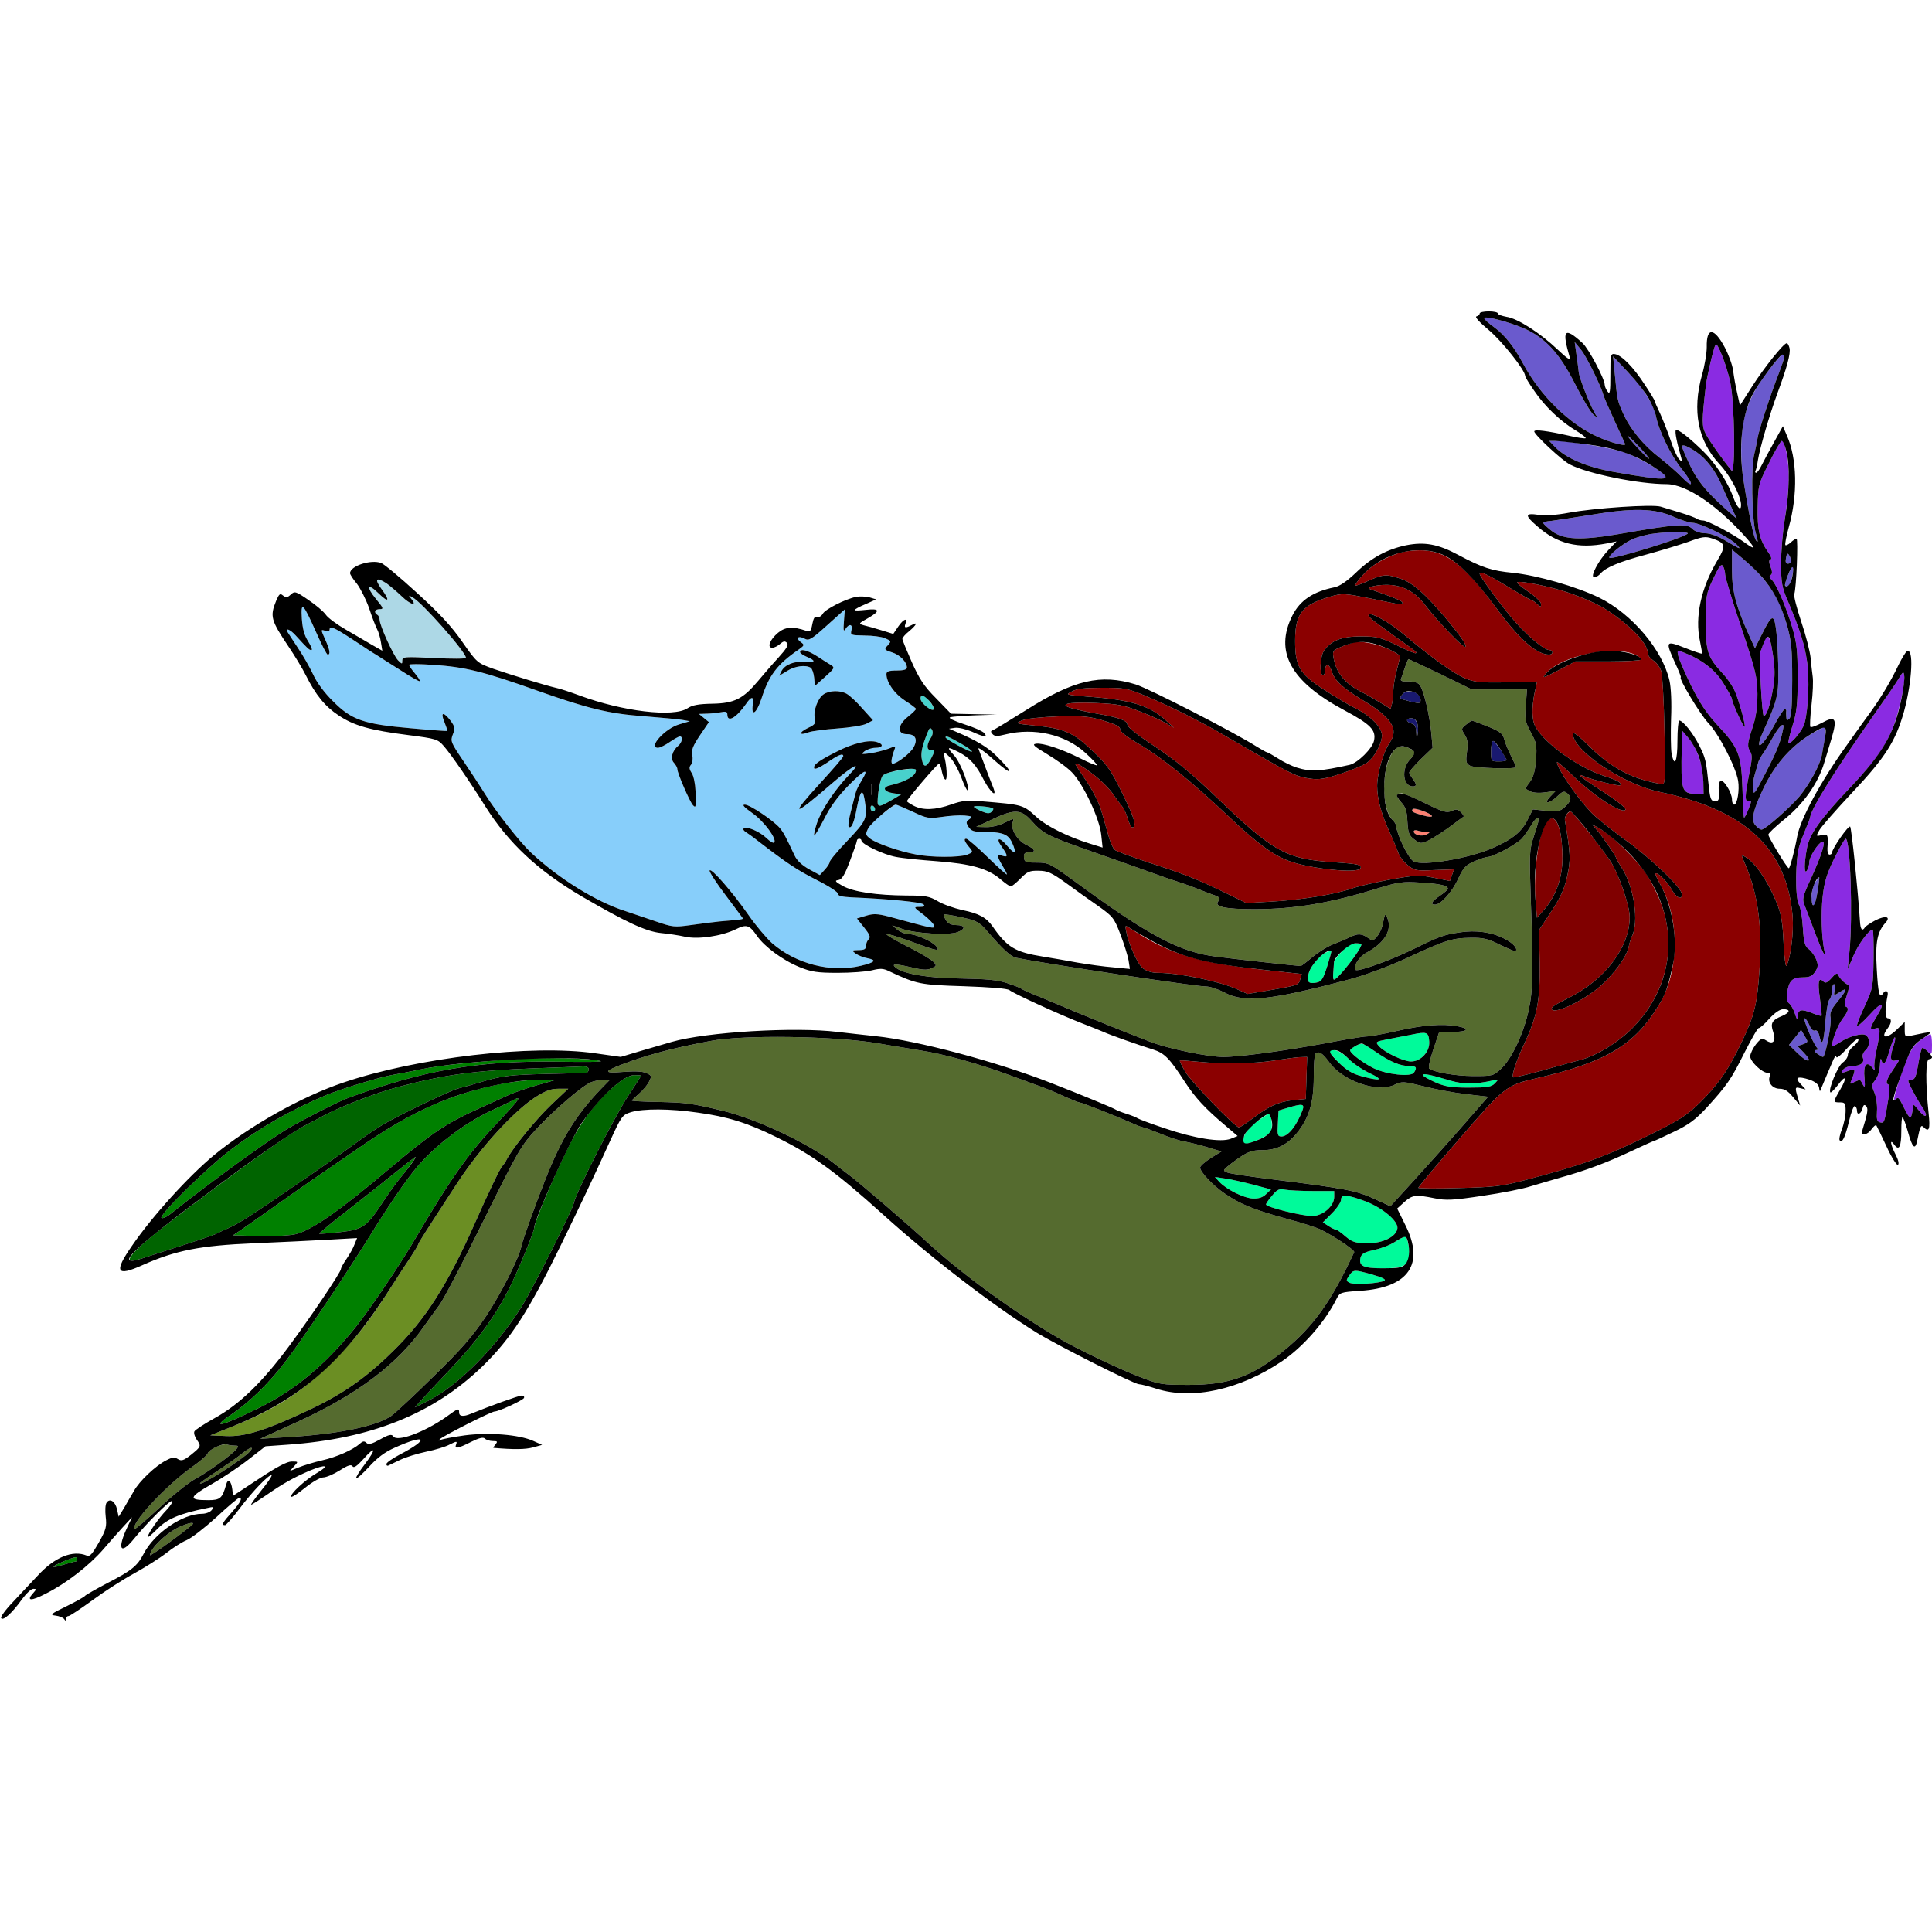 <?xml version="1.0" encoding="utf-8"?>
<!-- Generator: Adobe Illustrator 21.0.0, SVG Export Plug-In . SVG Version: 6.00 Build 0)  -->
<svg version="1.1" baseProfile="tiny"
	 id="svg160" inkscape:version="0.92.2 5c3e80d, 2017-08-06" sodipodi:docname="22 #25973.svg" xmlns:cc="http://creativecommons.org/ns#" xmlns:dc="http://purl.org/dc/elements/1.1/" xmlns:inkscape="http://www.inkscape.org/namespaces/inkscape" xmlns:rdf="http://www.w3.org/1999/02/22-rdf-syntax-ns#" xmlns:sodipodi="http://sodipodi.sourceforge.net/DTD/sodipodi-0.dtd" xmlns:svg="http://www.w3.org/2000/svg"
	 xmlns="http://www.w3.org/2000/svg" xmlns:xlink="http://www.w3.org/1999/xlink" x="0px" y="0px" viewBox="0 0 850 850"
	 xml:space="preserve">
<sodipodi:namedview  bordercolor="#666666" borderopacity="1" gridtolerance="10" guidetolerance="10" id="namedview162" inkscape:current-layer="svg160" inkscape:cx="880.75066" inkscape:cy="428.4754" inkscape:pageopacity="0" inkscape:pageshadow="2" inkscape:window-height="978" inkscape:window-maximized="1" inkscape:window-width="1920" inkscape:window-x="0" inkscape:window-y="1" inkscape:zoom="0.83294118" objecttolerance="10" pagecolor="#ffffff" showgrid="false">
	</sodipodi:namedview>
<g id="g158" transform="translate(0,0) scale(1,1)">
	<path id="path4" fill="none" d="M0,0h425h425v226.8v226.9l-5.1,1.1c-6.9,1.6-6.9,1.6-6.9-2v-3.2l-3.3,3.2c-4.6,4.5-7.7,4.2-4.2-0.4
		c1.8-2.4,1.9-4.4,0.1-4.4c-1.3,0-1.4-3.9-0.1-10.3c0.3-1.8-1-2.3-2-0.7c-1.6,2.6-2.2,0.1-2.8-10.6c-0.7-12,0.2-16.4,3.9-20.5
		c2.4-2.7-0.1-3.2-4.5-1c-2.2,1.2-4.2,2.5-4.6,3.1c-1.2,1.9-2,1-2.2-2.8c-0.9-13.8-3.7-40.8-4.3-41.5c-0.7-0.8-8,9.7-8,11.5
		c0,0.4-0.5,0.8-1.1,0.8s-1-1.2-0.9-2.8c0.4-5.9,0.2-6.5-2.5-5.8c-2.5,0.6-2.6,0.6-1.1-2.1c0.8-1.5,7.4-9,14.5-16.6
		c14.6-15.5,19.1-22.6,22.8-35.7c3.6-13.3,4.4-28.4,1.2-26.4c-0.5,0.3-2.1,2.9-3.5,5.7c-3.3,7-7.5,14-11.8,20.1
		c-2.1,2.8-7.1,9.8-11.2,15.6c-11.3,15.7-20.3,32.3-21.7,40c-1.1,6.1-3.2,14-3.7,14c-0.8-0.1-9-13.6-9-14.8c0-0.6,2.9-3.3,6.4-6.2
		c8.9-7,15.5-16.3,18.2-25.5c0.7-2.2,2.1-7,3.2-10.6c2.6-8.8,1.8-10.2-4.2-6.9c-2.5,1.3-4.8,2.2-5.1,1.8c-0.3-0.3-0.1-4.7,0.5-9.8
		c0.6-5.1,0.8-10.6,0.5-12.4c-0.2-1.7-0.7-5.4-0.9-8.2c-0.3-2.8-2.1-9.9-4.1-15.8c-2-6-3.4-11.5-3.1-12.2c0.9-2.3,1.8-24.4,1-24.4
		c-0.4,0-1.6,0.7-2.6,1.7c-1,0.9-2.1,1.4-2.3,1.1c-0.3-0.3,0.4-3.9,1.5-7.9c4-14.3,3.7-30.2-0.9-40.4l-1.7-4l-3.6,6.5
		c-2,3.6-4.5,8.2-5.5,10.2c-1,2.1-2.2,3.8-2.6,3.8c-0.5,0-0.6-0.3-0.4-0.8c0.3-0.4,0.8-2.5,1.1-4.7c0.9-5.6,5.3-20.6,8.6-29.5
		c4.2-11.3,5.9-17.6,5.3-19.9c-0.3-1.2-0.8-2.1-1.2-2.1c-1.4,0-10,10.8-15.3,19.1l-5.3,8.3l-1.2-5.4c-0.7-3-1.5-7.5-1.8-10
		c-0.3-2.4-2-7-3.7-10.2c-4.7-8.8-8.1-8.9-7.9-0.1c0,2.6-0.9,8.2-2.1,12.3c-4.4,15.7-1.8,29,7.7,39.2c4.7,4.9,9.5,14.1,9.5,18
		c0,2.9-1.7,1.2-3.4-3.3c-2.2-6.4-7.9-15.1-13-20.1c-6.4-6.3-11.5-10.3-12.3-9.5c-0.5,0.5,0.4,5.4,2.4,12.2c0.5,1.8,0.3,1.8-1,0.5
		c-0.8-0.8-2.4-4.4-3.6-8c-1.2-3.6-3.3-8.9-4.6-11.8c-1.4-2.9-2.5-5.5-2.5-5.8s-2-3.6-4.4-7.2c-4.9-7.6-10.1-12.9-13.1-13.4
		c-1.9-0.3-2,0.3-2,9c0,7.6-0.2,8.9-1.2,7.5c-0.7-0.9-1.3-2.3-1.3-3c0-2.6-7.1-16-9.8-18.4c-8-7.3-9.2-5.9-5.5,6.6
		c0.3,1.3-1.6-0.1-5.4-3.7c-7.7-7.3-17.6-13.7-22.5-14.4c-2.1-0.4-3.8-1-3.8-1.5s-1.8-0.9-4-0.9s-4,0.4-4,0.9s-0.6,1.1-1.4,1.3
		c-0.9,0.2,1.3,2.6,5.5,6.1c5.8,4.9,15.9,17.6,15.9,20.1c0,0.4,1.7,3.3,3.9,6.4c4.6,6.9,11.9,13.8,18.4,17.6
		c2.6,1.6,4.6,3.1,4.3,3.4c-0.3,0.2-3.6-0.2-7.3-1.1c-9.3-2.1-15.3-2.9-15.3-1.9c0,1.4,12.4,13,15.8,14.6c8,4.1,30.3,8.6,42.5,8.6
		c2.3,0,6.1,0.9,8.5,2c7.2,3.3,18.6,12.6,27,22.2c3.7,4.3,3.3,4.8-1.2,1.5c-5-3.7-16.3-9.7-18.3-9.7c-1.1,0-2.3-0.4-2.9-0.8
		c-0.5-0.4-3.6-1.6-6.9-2.6c-3.3-1-7.3-2.2-8.9-2.7c-3.6-1.1-29.1,0.6-40.5,2.7c-5.2,1-10.2,1.3-13.2,0.9c-6.1-0.9-6.2,0.2-0.6,5
		c8.8,7.8,18,10,30.5,7.6l4.4-0.9l-3.5,3.7c-4.4,4.6-8.4,12.1-6.3,12.1c0.7,0,1.9-0.7,2.7-1.6c2.2-2.7,8.4-5.3,20.1-8.4
		c6.2-1.7,14.5-4.2,18.5-5.6c6.2-2.3,7.6-2.5,10.6-1.5c5.9,2,6.2,3.1,2.2,9.8c-7.1,12-9.9,24.7-7.6,35.3c0.6,2.9,1,5.4,0.9,5.6
		c-0.2,0.1-3.6-1-7.6-2.6c-8.4-3.3-8.6-3-4.3,6.5c1.7,3.6,2.8,6.5,2.6,6.5c-1.3,0,8.5,16.3,12,20c4.6,4.7,12.2,19.4,13.2,25.5
		c0.7,4.1-0.4,10.5-1.7,10.5c-0.6,0-1-1-1-2.3c0-2.9-3.7-9-5.1-8.1c-0.6,0.3-0.9,2.5-0.7,4.8c0.2,3.5,0,4.1-1.7,4.1
		s-2.1-0.9-2.7-6.5c-1.2-11.5-1.4-12.5-4.2-18c-2.7-5.4-7.2-11-8.8-11c-0.4,0-0.8,4-0.8,9c0,9.1-1.3,12-2.6,5.4
		c-0.3-1.9-0.4-8.8-0.2-15.2c0.3-7.1,0-13.7-0.7-16.8c-3.1-13.5-16.5-29.3-30.8-36.4c-10-4.9-27.4-9.9-38.2-11
		c-9.2-0.9-13.3-2.2-23.8-7.8c-9.1-4.9-15-5.9-23.1-4.3c-8.4,1.8-15.2,5.4-22.1,12.1c-4,3.8-7.2,6-9.5,6.4
		c-9.3,1.9-15,5.7-18.4,12.4c-8,15.9-0.8,29,22.7,41.6c11.8,6.3,14.2,8.8,13.2,13.5c-0.7,3.4-7.2,9.8-10.7,10.6
		c-13,2.9-17.1,3.1-23.3,1.2c-2.2-0.7-5.9-2.5-8.2-4c-2.4-1.5-4.5-2.7-4.8-2.7s-2.3-1.1-4.4-2.4c-10.4-6.6-47.5-25.6-53.5-27.5
		c-15.3-4.7-27.1-2-48,11.2c-7.5,4.7-14.2,8.8-14.9,9c-0.9,0.3-0.9,0.7,0,1.7s2.2,1,5.7,0.1c12.5-3.1,26.3,0,35.1,8.1
		c3.1,2.8,5.4,5.3,5.1,5.5c-0.2,0.2-3.5-1.1-7.2-3c-8.6-4.3-16.7-6.9-19.6-6.5c-1.9,0.3-0.9,1.1,4.9,4.6c4,2.4,8.9,5.9,10.9,8
		c5,5.1,12.2,20.4,12.9,27.5l0.6,5.6l-5.8-1.8c-9.1-2.8-18.7-7.5-22.9-11.3c-6.5-5.9-5.9-5.7-24.9-7.3c-5.6-0.5-8.1-0.3-12.9,1.4
		c-7,2.5-12.6,2.7-16.6,0.6c-1.7-0.9-3-1.8-3-2c0-0.8,13.4-16.5,14.1-16.5c0.4,0,1,1.6,1.3,3.5c0.4,1.9,1.1,3.5,1.6,3.5
		c0.9,0,0.5-6.6-0.6-10.3c-0.7-2.4,0.1-2.1,3,1c1.3,1.4,3.4,5.3,4.6,8.5c1.2,3.3,2.4,5.7,2.7,5.5c1.1-1.2-3-12-5.8-15.2
		c-3.6-4-3.3-4.2,1.9-1.6c4.8,2.5,7.7,5.6,11,12.2c3.1,5.8,6.1,8.2,4.1,3.2c-0.6-1.5-2.2-5.5-3.4-8.8s-2.6-6.9-3-8
		c-0.5-1.1,2.7,1.1,7,5c8.2,7.3,8.9,6,1-1.8c-4-4-8.8-6.9-18.2-10.9l-2.8-1.2l2.7-0.4c1.5-0.2,4.8,0.6,7.4,1.7
		c5.5,2.5,7.1,2.6,5.4,0.6c-0.7-0.8-4.7-2.6-8.9-3.9c-4.3-1.4-7-2.7-6.1-3c0.8-0.3,5.8-0.7,11-0.9l9.5-0.3l-10-0.2l-10.1-0.2
		l-6.6-6.8c-5.3-5.3-7.4-8.6-10.7-16c-2.2-5-4.1-9.6-4.1-10.1s1.4-2.1,3-3.4c3.4-2.9,3.9-4.3,1.1-2.7c-2.7,1.4-3.4,1.3-2.8-0.4
		c1.2-3-0.7-2.4-3,0.9l-2.3,3.4l-5.2-1.6c-2.9-0.9-6.4-1.9-7.8-2.2c-2.4-0.7-2.3-0.8,1.8-3.1c5.6-3.2,5.4-4.4-0.8-3.7
		c-2.7,0.3-5,0.4-5,0.1s2.1-1.5,4.8-2.6l4.7-2.1l-3-0.9c-1.6-0.4-4.3-0.5-5.9-0.2c-4.8,1-13.6,5.5-14.6,7.4
		c-0.6,1.1-1.7,1.7-2.5,1.4c-1-0.4-1.6,0.5-2.1,3.1c-0.6,3.2-0.9,3.6-2.8,3c-5.8-2-9.2-1.7-12.3,0.9c-3.6,3-5,6.6-2.5,6.6
		c0.8,0,2.4-0.8,3.4-1.7c1.4-1.2,2.1-1.4,3-0.5s-0.1,2.5-3.8,6.6c-2.7,2.9-6.6,7.5-8.8,10.1c-6.6,7.9-10.4,9.9-20,10.1
		c-6.2,0.1-9,0.6-11.1,2c-6.2,4.1-28.6,1.4-47.5-5.6c-4.1-1.5-8.8-3.1-10.5-3.4c-4.3-1-18.8-5.4-27.3-8.3
		c-7.2-2.6-7.3-2.6-13.8-11.9c-4.7-6.8-10.1-12.6-20-21.6c-7.4-6.8-14.5-12.7-15.7-13.1c-4.5-1.7-13.7,1.3-13.7,4.5
		c0,0.5,1.3,2.6,3,4.6c1.6,2.1,4,6.9,5.4,10.8c1.3,4,2.9,8.1,3.5,9.2s1.4,3.7,1.7,5.8l0.6,3.7l-4.4-2.5c-2.3-1.4-7.6-4.4-11.5-6.7
		c-4-2.3-8.1-5.3-9-6.7c-1-1.4-4.4-4.3-7.7-6.5c-5.5-3.8-6-3.9-7.7-2.3c-1.5,1.4-2.1,1.4-3.4,0.4c-1.3-1.1-1.7-0.7-3,2.3
		c-2.8,6.9-2.4,8.5,5.6,20.4c2.5,3.7,5.9,9.3,7.4,12.3c9,17.9,17.7,22.9,45.1,26.4c12.4,1.6,13,1.8,15.7,4.9
		c3.1,3.5,11.9,16.3,18.3,26.6c10.1,16,23,28.1,42.2,39.4c19.6,11.4,28.3,15.5,35,16.2c3.1,0.3,7.9,1,10.5,1.6
		c5.7,1.3,16-0.2,22.3-3.2c4.8-2.4,6.1-2,9.4,2.8s11.4,10.8,18.8,13.8c5.2,2.1,7.8,2.5,16.7,2.5c5.9,0,12.6-0.5,15.1-1.1
		c3.6-0.9,5-0.9,7.6,0.4c12.1,5.7,13.6,6,32.9,6.6c11.6,0.4,19.1,1,20,1.7c1.8,1.5,22.1,10.8,31.9,14.6c4.1,1.6,8.4,3.3,9.5,3.8
		c2.5,1.2,15.5,5.8,21.7,7.7c5.1,1.6,7.3,3.8,14.1,14.3c4.5,6.9,8.9,11.7,17.7,19.1l5.5,4.7l-3,1.2c-4.3,1.7-15.9-0.1-29.1-4.6
		c-6-2-11.3-4-11.9-4.4c-0.5-0.4-2.8-1.3-5-2s-4.4-1.6-5-2c-0.9-0.6-14.9-6.4-28-11.5c-24-9.4-58.9-18.7-77-20.6
		c-4.9-0.5-12.6-1.4-17-1.9c-18.6-2.3-57.7,0-73,4.4c-2.7,0.8-8.9,2.6-13.7,4l-8.7,2.6l-11.3-1.6c-27.8-4-78.4,1.9-110.8,12.9
		c-18.4,6.2-41.1,19-56.7,31.8C83,517.4,66.8,535.3,58,548.2c-8,11.5-6.8,13.6,4.7,8.4c14.6-6.5,25.3-8.6,48.8-9.6
		c11.6-0.5,26.5-1.2,33.3-1.6l12.3-0.7l-1.1,2.7c-0.5,1.5-2.1,4.3-3.5,6.4c-1.4,2-2.5,4-2.5,4.5c0,1.4-13,20.7-23,34.2
		c-11.8,15.9-21.8,25.5-32.7,31.5c-4.5,2.5-8.5,5.1-8.8,5.8c-0.3,0.8,0.2,2.3,1,3.5c2.1,3,2,3.1-2.4,6.7c-3.3,2.6-4.3,2.9-5.9,1.9
		c-1.4-0.9-2.5-0.8-5.1,0.6c-4.6,2.3-11.9,9.2-14.2,13.5c-1.1,1.9-3.1,5.2-4.3,7.4l-2.4,3.9l-0.7-3.2c-0.8-3.6-3.2-5.1-4.6-3
		c-0.6,0.8-0.7,3.6-0.4,6.2c0.5,4.3,0.2,5.6-3,11.3c-2.9,5.1-4,6.4-5.3,5.8c-7.6-3.1-14,0.4-26.8,14.5c-5.5,6-10.2,11-10.6,11
		C0.3,710,0,550.2,0,355V0z"/>
	<path id="path6" fill="#6A5ACD" d="M670.5,144.5c9.4,4.1,15.6,10.9,22.5,24.5c3.2,6.3,6.8,12.4,8.1,13.5s1.9,1.3,1.3,0.5
		c-2.1-2.8-7.3-15.7-7.8-19.1c-0.2-1.9-0.7-5.7-1.1-8.4l-0.7-5l2.8,3.4c2.5,3.1,8.9,16.2,9.9,20.1c0.2,0.8,2.4,5.9,4.9,11.3
		c2.5,5.4,4.6,10,4.6,10.2c0,0.9-6.7-0.9-11.8-3.2c-12.7-5.6-25.5-18.1-33.1-32.3c-4-7.5-8.1-12.6-12.7-16c-2.4-1.7-4.4-3.5-4.4-4
		C653,138.8,663.6,141.5,670.5,144.5z"/>
	<path id="path8" fill="#8A2BE2" d="M761.2,168c2,8.8,2.4,41.2,0.6,39c-3.8-4.6-9.7-12.9-11.3-16c-1.8-3.4-1.8-5.7,0-21.3
		c0.5-4.1,3.4-16.6,4.3-18.1C755.5,150.3,759.6,160.5,761.2,168z"/>
	<path id="path10" fill="#6A5ACD" d="M782.6,164.3c-3.6,9.1-8.7,24.8-9.3,28.2c-0.2,1.6-0.9,4.7-1.4,6.9c-1.6,5.8-1.2,29.4,0.6,35.2
		c1,3.6,1.1,4.4,0.1,3.2c-1.1-1.6-3-10.4-5.6-26.9c-1.4-8.9-1.2-20.2,0.4-26.9c1.8-7.5,4.6-13,10.8-21.1
		C785.5,153.2,786.8,153.6,782.6,164.3z"/>
	<path id="path12" fill="#6A5ACD" d="M709.7,156.8l6.5,6.9c7.1,7.5,11.2,14,12.3,19.2c1.4,6.9,6.6,17.5,11.6,23.7
		c5.3,6.7,5.1,8.8-0.4,3.1c-1.8-1.9-6-5.5-9.4-8.2c-7.2-5.5-13.3-12.9-16.4-20.1c-2.3-5.2-2.4-5.5-3.5-17.3L709.7,156.8z"/>
	<path id="path14" fill="#6A5ACD" d="M720.8,196.2c2.8,2.9,4.9,5.4,4.7,5.6c-0.4,0.4-8.8-8.6-9.3-9.9
		C716,191.4,718.1,193.3,720.8,196.2z"/>
	<path id="path16" fill="#6A5ACD" d="M681.6,194h2.5c6.4,0,25.1,3.1,30.6,5c6.7,2.3,18.3,9.3,18.3,11c0,1.3-5.4,0.7-22-2.2
		c-12.5-2.1-21.9-6.1-26.7-11L681.6,194z"/>
	<path id="path18" fill="#8A2BE2" d="M783.9,194c1.5,0,3.1,8.6,3.1,16.3c0,4-0.8,12-1.7,17.8c-1,5.7-1.7,14.7-1.7,19.9
		c0,8.1,0.4,10.5,2.8,16c5.4,12.7,7.5,19.3,8.6,26.8c1.2,7.7,0.6,21.4-1.1,27.5c-0.8,2.9-5.5,8.7-7,8.7c-0.4,0,0.4-3.3,1.6-7.3
		c2-6.3,2.4-9.5,2.4-21.5c0-12.1-0.4-15.4-2.4-22.2c-2.8-9.5-7.2-19.5-9.2-21.1c-0.9-0.8-1-1.4-0.3-1.9c0.8-0.5,0.8-1.5,0-3.6
		c-0.8-2-0.8-3-0.1-3.2s0.4-1.4-0.8-3c-4-5.7-5-9.9-4.8-20.1c0.2-9.5,0.3-10.1,5-19.4C780.9,198.3,783.5,194,783.9,194z"/>
	<path id="path20" fill="#6A5ACD" d="M746.4,198.9c4.3,3,8.3,8.2,10.9,14.2c0.8,1.9,2.7,6,4.1,9.3l2.7,5.8l-5.6-4.9
		c-8.2-7.4-12.3-12.5-15.5-19.7c-1.7-3.6-3-6.8-3-7.1C740,195.3,742.4,196.2,746.4,198.9z"/>
	<path id="path22" fill="#6A5ACD" d="M736.4,227.4c3.2,1.4,6.9,2.6,8.2,2.6c3.4,0,16.6,6.5,19.5,9.6c2.1,2.3,1.6,2.1-4-1.2
		c-4.1-2.5-7.6-3.8-10-3.8c-2.2-0.1-4.5-0.8-5.5-1.9c-2.5-2.5-6.8-2.2-32.6,2.3c-16.4,2.8-24.2,2.5-29.3-1.4c-2-1.6-3.7-3.1-3.7-3.5
		s1.5-0.8,3.3-0.9c1.7-0.2,9.7-1.4,17.7-2.7C718.5,223.4,728.1,223.6,736.4,227.4z"/>
	<path id="path24" fill="#6A5ACD" d="M742.5,234.8c-2.4,2.1-33.4,11.6-34.4,10.6c-0.8-0.8,5.5-6,9.7-8c1.9-0.9,5.5-1.9,8.1-2.4
		C732.3,233.9,743.6,233.8,742.5,234.8z"/>
	<path id="path26" fill="#8B0000" d="M624.5,242.1c11.3-0.1,19.6,6,33.8,25.4c10.1,13.8,17.7,20.5,23.3,20.5c0.8,0,1.4-0.5,1.4-1
		c0-0.6-0.6-1-1.4-1c-2.4,0-11.1-7.5-17-14.8c-5.7-6.8-13.6-17.8-13.6-18.7c0-1.4,3.1,0,12.2,5.5c5.4,3.3,10.2,6,10.5,6
		c0.4,0,1.5,0.7,2.5,1.7c1.7,1.5,1.8,1.5,1.8,0c0-0.9-2.5-3.3-5.5-5.3c-3-2.1-5.3-3.9-5-4.2c1-1,15.8,2.1,23.6,4.9
		c11.3,4.1,16.5,7,24,13.3c6.2,5.1,9.9,10,9.9,13.2c0,0.8,1.1,2.1,2.4,3c1.4,0.8,2.9,3,3.5,4.7c0.5,1.8,1.2,13.7,1.4,26.4
		c0.5,19.3,0.3,23.3-0.8,23.3c-0.8,0-3.8-0.6-6.8-1.4c-9.3-2.4-17.2-7.1-25.2-15c-4.7-4.7-7.5-6.9-7.5-5.8
		c0,7.4,22.2,22.3,38.1,25.6c37.9,7.9,56.1,25,58.6,54.8c0.5,7.2-0.8,18-2.7,21.7c-0.4,0.8-1-3.7-1.3-10c-0.4-9.2-1-12.7-3.1-17.9
		c-3.9-9.5-9.6-17.8-13.9-20.1c-1.7-1-1.7-0.8-0.1,2.8c6.3,14.5,8.1,29.8,6.1,52.3c-1,11.8-2.7,17.2-9.4,30.5
		c-5.2,10.1-8.9,15.1-16.4,22.6c-5.7,5.6-9,7.7-21.1,13.7c-20.4,10.1-30,13.6-55.8,20.4c-10.1,2.7-13.6,3.1-29.2,3.5
		c-9.8,0.3-17.8,0.2-17.8-0.1c0-0.4,8.1-10.1,18.1-21.6c19.6-22.7,20.7-23.6,33.4-26.5c30.9-7.1,43.6-14.6,54.3-32.3
		c9-14.7,9.3-37.6,0.8-52.8c-1.4-2.6-2.5-4.9-2.3-5.1c0.8-0.8,5.4,3.7,7.2,7.1c2,3.6,4.5,4.8,4.5,2.1c0-2.8-13.4-15.7-25-24
		c-6.3-4.6-13.1-10-15.1-12.2c-6.5-6.9-14.9-19.3-14.9-22c0-0.4,2.8,2,6.3,5.3c9.8,9.6,22,17.5,23.8,15.7c0.6-0.6-3.3-3.7-9.6-7.8
		c-10-6.5-12.6-8.6-8.7-7c4.1,1.7,15.5,4.5,16,4c1-0.9-1.1-2.2-6.8-4c-12.5-4-28.7-16.1-31.1-23.2c-1.1-3.3-0.8-9.3,0.7-15.5
		l0.6-2.8l-13.3,0.2c-11.5,0.2-14.1,0-18.4-1.8c-4.9-2-15-9.3-27-19.4c-6.1-5.1-14.2-9.7-15.3-8.6c-0.6,0.7,0.3,1.5,11.8,9.8
		c10,7.1,9.4,6.7,8.9,7.2c-0.2,0.2-4-1.3-8.3-3.5c-7.3-3.5-8.7-3.9-15.9-3.9c-8.5,0-13,1.8-16.2,6.3c-1.7,2.4-2.1,10.7-0.5,10.7
		c0.6,0,1-0.9,1-1.9c0-3.4,1.8-3.3,2.9,0.2c1.4,4.3,4.8,7.4,13.6,12.7c12.8,7.7,16.1,12.8,11.9,18.8c-2.7,3.8-5.5,13.5-5.5,19
		c0,5.8,1.8,12.5,6.1,21.7c1.5,3.3,3,7,3.4,8.2s2.1,3.4,3.8,4.8c3,2.5,3.7,2.7,11.8,2.3l8.7-0.3l-0.9,2.6l-0.9,2.5l-7-1.4
		c-6.5-1.3-8-1.2-18.9,0.7c-6.5,1.2-14.4,3-17.5,4.1c-7.6,2.6-22.4,5-35.6,5.7l-10.6,0.6l-9.4-4.6c-12.7-6.1-18-8.2-33.8-13.3
		c-7.4-2.5-14-4.9-14.7-5.5s-2-3.5-2.8-6.5c-0.9-3-2.2-7.9-3.1-10.8c-0.8-3-3.6-8.5-6.1-12.3c-2.5-3.7-4.8-7.1-5-7.6
		c-1.3-1.9,2-0.3,7.3,3.8c3.3,2.4,7.3,6.4,8.9,8.7c1.6,2.4,3.5,4.9,4.1,5.6c0.7,0.7,1.8,3.1,2.4,5.2c0.7,2.2,1.5,4,2,4
		c2.2,0,1.1-4-4.2-14.7c-5.1-10.5-6.8-12.9-13.3-19c-8.4-8.1-12.5-9.8-25.6-11.1c-8.2-0.8-8.4-0.9-5.5-2.2c1.8-0.8,8.1-1.5,15.7-1.8
		c11-0.3,13.7-0.1,20.2,1.8c5.5,1.7,7.5,2.7,7.4,3.8c-0.2,1,2.9,3.4,8.6,6.7c9.9,5.9,23.1,16.5,38.6,31.2
		c13,12.3,19.9,17.4,27.1,20.1c9.1,3.4,29.9,5.6,31.4,3.3c0.9-1.6-0.8-2-11.1-2.7c-21.7-1.4-26.9-4.3-53-29.4
		c-10.1-9.7-17.4-15.7-26.2-21.5c-7.7-5.1-12.2-8.6-12.2-9.7c0-1.8-3.9-3.2-13.4-4.8c-2.8-0.5-7.3-1.4-10-2.1
		c-7.8-2-3.2-3.2,9.8-2.6c9.4,0.4,12.3,1,19.1,3.7c4.4,1.7,9.6,4,11.5,5.2l3.5,2L513,317c-7.4-6.7-15.4-9.1-34.4-10.5
		c-9.8-0.8-9.9-0.8-7-2.3c2.1-1.2,5.7-1.6,13.4-1.6c9.9,0,11,0.2,19.3,3.7c11.2,4.7,23.7,11,35.2,17.7
		c29.7,17.3,30.4,17.6,37.2,18.6c3.7,0.5,6.6,0,12.9-2.1c4.5-1.5,9.6-3.5,11.3-4.6c3.4-2,7.1-8.5,7.1-12.3c0-3.6-4.9-8.6-11.7-12
		c-3.2-1.6-9.5-5.4-14-8.3c-10.5-6.8-12.5-10.2-12.5-21.3c0-12.1,3.1-15.9,15.4-19.5c5.5-1.6,6.1-1.5,18.3,0.9
		c14.5,3,13.5,2.9,13.5,1.7c0-0.7-3.6-2.2-14-5.8c-2.8-1,4.3-2.4,9.3-1.9c6.1,0.7,10.8,3.5,15.2,9.4c5.4,7,16.5,18.5,17.2,17.8
		s-1.8-4.4-8.6-12.6c-8.9-10.6-14.6-15.6-19.6-17.3c-6.4-2.2-8-2.1-14.4,0.8c-3,1.4-5.6,2.3-5.8,2.1c-0.3-0.2,1.2-2.3,3.3-4.6
		c3.7-4.1,8.3-7,15.3-9.5C616.9,242.7,621.2,242.1,624.5,242.1z M680.6,295.9c-2.6,2.8-2,2.7,5.8-1.4l6.7-3.5h14.5
		c7.9,0,14.4-0.4,14.4-0.8c0-0.5-1.2-1.5-2.7-2.2C710.1,283.8,687.3,288.4,680.6,295.9z"/>
	<path id="path28" fill="#6A5ACD" d="M762,241.8l4.8,4c10.9,9.2,16,16.9,19.4,29.2c2,7.2,2.3,10.8,2.3,24.2
		c0,11.2-0.4,16.1-1.2,16.9c-1.1,1.1-1.3,0.9-1.4-0.7c-0.1-1-0.1-2.2,0-2.7c0-0.4-0.3-0.7-0.7-0.7s-2.5,3.1-4.5,6.9
		c-5.8,10.7-9.3,12.3-4.6,2.1c5.6-12.1,6.4-15.3,6.3-25c0-5.2-0.4-13-0.8-17.3c-1-9-1.8-9-6.5,0.5l-3,6l-2-4.4
		c-6.2-13.5-8.1-20.6-8.1-29.9V241.8z"/>
	<path id="path30" fill="#6A5ACD" d="M787.1,244.2c1.3,2,1.1,3.8-0.5,3.8c-0.9,0-1.2-0.8-0.8-2.6
		C786.1,243.5,786.5,243.2,787.1,244.2z"/>
	<path id="path32" fill="#8A2BE2" d="M758,249c0.5,0.8,1,2.5,1,3.8c0,1.2,3.2,11.7,7.1,23.3c6.4,19.2,7,21.7,7.1,29.2
		c0,5.7-0.6,10.2-2.1,14.6c-2.4,7.3-2.5,8.5-1,10.9c0.9,1.4,0.7,3.7-0.5,9.6c-2,9.9-2.1,12.7-0.1,12c1.2-0.5,1.2,0-0.2,3.5
		c-0.9,2.3-1.8,4-2,3.8s-0.5-6-0.7-12.9c-0.5-15-1.7-17.9-11.2-28c-4.5-4.9-7.6-9.5-11.3-17c-2.8-5.7-5.3-11.5-5.7-13.1
		c-0.6-2.6-0.5-2.7,1.9-1.8c8.2,3.1,14.1,7.6,17.8,13.5c2.1,3.4,3.9,6.6,3.9,7.2c0,1.5,5.1,12.6,5.6,12.2c0.5-0.5-2.3-10.9-4.2-15.4
		c-0.9-2.2-3.3-5.8-5.4-8c-6.8-7.4-7.5-9.5-7.5-22.9c0-11.5,0.1-12.3,3.3-19C756.3,249.2,757.3,247.9,758,249z"/>
	<path id="path34" fill="#6A5ACD" d="M788.7,249.4c0.8,0.8-0.7,7.5-1.8,8.2c-1.9,1.1-2-0.3-0.3-4.5
		C787.5,250.8,788.5,249.1,788.7,249.4z"/>
	<path id="path36" fill="#ADD8E6" d="M176.7,262.3c4,3.9,7.1,4.6,4.2,1.1c-1.3-1.6-1.2-1.6,0.6-0.6c4.3,2.3,23.5,24.1,23.5,26.6
		c0,0.5-6.3,0.5-14,0.1c-13.1-0.6-14-0.6-14,1.1s-0.1,1.7-1.9-0.1c-2.1-2.2-8.1-15.4-8.1-17.9c0-0.8-0.4-1.8-1-2.1
		c-1.7-1.1-1.1-2.5,1.1-2.5c1.8,0,1.6-0.5-1.7-4.5c-4.5-5.5-3.7-7.2,1.1-2.5c4.5,4.4,5.3,3.5,1.4-1.8
		C162.8,252.2,168.2,254.1,176.7,262.3z"/>
	<path id="path38" fill="#87CEFA" d="M139.1,278.2c2.4,5.4,4.6,9.8,5.1,9.8c1.3,0,0.9-2.2-1.2-6.8c-1.9-4.3-1.9-4.3,0-3.7
		c1.1,0.4,2,0.2,2-0.4c0-1.9,1.8-1.2,9.9,4.1c4.4,2.9,9.2,6.1,10.8,7c1.5,1,6.3,4,10.7,6.8c4.3,2.8,8,4.9,8.3,4.7
		c0.2-0.3-0.8-1.8-2.2-3.5c-1.4-1.6-2.5-3.3-2.5-3.7s4.6-0.4,10.3,0c14.2,0.9,22.3,2.9,46.2,11.4c22.3,7.9,31.5,10.1,46.5,11.2
		c7.4,0.6,15.1,1.3,17,1.6l3.5,0.6l-4.7,1.4c-6.2,1.8-13.9,10.3-9.3,10.3c0.8,0,3.1-1.1,5.1-2.5s4.1-2.5,4.5-2.5
		c1.5,0,1,2.7-0.7,4.1c-2.7,2.2-3.6,5.8-1.9,7.5c0.8,0.9,1.5,2.1,1.5,2.8c0,1.7,5.5,14.5,6.9,15.9c1.3,1.3,1.3,1,1.1-6.3
		c-0.1-3-0.8-6.5-1.6-7.8c-1.2-1.8-1.3-2.7-0.4-3.7c0.7-0.8,0.9-2.7,0.6-4.2c-0.5-2.2,0.2-4.1,3.3-8.7l4-5.9l-2.2-1.8l-2.2-1.8
		l3.1-0.1c1.7,0,4.6-0.3,6.3-0.6c2.4-0.5,3.1-0.3,3.1,1c0,3.7,4,1.4,8.3-4.8c2.3-3.4,3.5-3.3,2.9,0.3c-0.8,5.7,1.6,4.1,3.8-2.5
		c3.3-10.3,6.9-15.1,16.5-21.7c2.5-1.8,2.5-2,0.8-3.2c-2.4-1.8-1.1-3,1.7-1.5c1.9,1,2.9,0.4,9.9-5.9l7.8-7l-0.4,5.2
		c-0.3,4.1-0.2,4.8,0.7,3.4c1.6-2.5,3.3-2.1,2.6,0.6c-0.5,2.1-0.3,2.2,5.7,2.3c3.4,0,7.5,0.5,9.1,1.2c2.7,1.2,2.8,1.3,1.2,3.1
		c-1.7,1.8-1.6,2,1.8,3.1c3.6,1.1,6.6,4.3,6.6,6.7c0,0.9-1.5,1.3-4.5,1.3c-3.5,0-4.5,0.4-4.5,1.6c0,3.6,3.5,8.6,8.1,11.6
		c2.7,1.7,4.9,3.4,4.9,3.7s-1.6,1.9-3.5,3.4c-4.7,3.7-4.9,7.7-0.5,7.7c3.8,0,4.9,2.3,2.9,5.9c-1.4,2.5-7.3,7.1-9.2,7.1
		c-0.9,0-0.5-2.8,0.9-6.4c0.5-1.4,0.2-1.4-2.7-0.2c-1.9,0.7-5.4,1.6-7.9,2c-4.1,0.5-4.3,0.5-2.6-0.9c1.1-0.8,3.2-1.5,4.8-1.5
		c3.3,0,3.7-1.6,0.7-2.5c-3.6-1.2-10.6,0.5-17.6,4.1c-8.2,4.1-10.6,5.9-10.1,7.4c0.2,0.7,2.4-0.3,5.6-2.4c5-3.5,7.2-4.4,7.2-2.9
		c0,0.5-4.5,5.7-10,11.7c-14.1,15.4-12.3,15.3,5.7-0.3c9.1-7.8,13.1-9.6,6.6-2.9c-6,6.2-12,15.3-13.9,21c-0.9,2.7-1.4,5.1-1.2,5.4
		c0.3,0.2,2.2-3.1,4.4-7.3c2.6-5.3,6.1-10,10.7-14.7c7.1-7.2,9.4-8.1,5.8-2.2c-1.2,1.9-2.4,4.3-2.6,5.3c-0.3,1-1.2,4.6-2.1,8.1
		c-0.9,3.4-1.4,6.6-1,6.9c1.1,1.2,2.4-1.7,3.6-8.4c1.5-7.5,2.5-8.6,3.4-3.5c1.3,8.3,1,9-7.4,17.9c-4.4,4.6-8,8.9-8,9.6
		c0,0.6-1,2.1-2.2,3.4l-2.1,2.3l-4.8-2.6c-3-1.7-5.3-3.8-6.3-6c-4.1-8.7-4.8-10-6.5-12.1c-2.8-3.3-13.2-10.3-15.4-10.3
		c-1.4,0-0.4,1.1,3.4,3.8c5.1,3.6,10.9,11.5,9.5,12.9c-0.3,0.4-1.9-0.5-3.4-2c-3-2.9-8.9-5.4-10-4.2c-0.4,0.3,0,1,0.8,1.5
		s3.1,2.1,5.1,3.7c13.5,10.4,17.5,13,26.1,17.4c5.4,2.7,9.7,5.5,9.5,6.2c-0.1,0.8,1.7,1.3,5.8,1.5c16.7,0.7,30.8,2.1,31.8,3.1
		c0.8,0.8,0.3,1.1-1.7,1.1c-2.8,0-2.8,0.1,1.8,3.5c2.5,2,4.6,4.2,4.6,4.9c0,1.3,0,1.3-20.2-4.2c-4.8-1.2-6.5-1.3-9.8-0.3l-4,1.2
		l3.2,4c2.4,3,2.9,4.2,2,5.1c-0.7,0.7-1.2,2-1.2,3c0,1.4-0.8,1.8-3.2,1.8c-3.1,0.1-3.2,0.1-1.4,1.5c1.1,0.8,3.5,1.8,5.3,2.1
		c4.2,0.8,3.3,1.8-2.9,3.3c-13.2,3.2-28.7-0.8-39.2-10c-2.4-2.2-7.1-7.7-10.2-12.2c-7.1-10.2-16.7-21.2-17.2-19.7
		c-0.2,0.6,2.9,5.4,7,10.8c4,5.3,7.4,9.9,7.6,10.2c0.2,0.5-0.8,0.6-10.3,1.4c-2.7,0.3-8.4,1-12.6,1.6c-7.2,1-8,0.9-15-1.5
		c-4.1-1.4-10.3-3.5-13.9-4.7c-12.6-4-29.3-14.3-41.4-25.7c-4.9-4.6-15.5-18.1-20.3-25.9c-2.1-3.4-6.4-9.9-9.5-14.5
		c-5.4-8-5.7-8.6-4.6-11.5c1.1-2.7,0.9-3.5-0.8-5.9c-3.2-4.3-4.8-4.2-2.9,0.3c0.8,2,1.4,3.8,1.3,4c-0.2,0.1-7.4-0.4-16.1-1.2
		c-20.7-1.8-26-3.6-34.2-11.9c-3.7-3.6-7.2-8.3-8.8-11.9c-1.5-3.2-4.5-8.4-6.6-11.5c-2-3.1-4.1-6.2-4.5-6.9
		c-1.3-2.2,1.1-1.3,3.5,1.4c5.3,5.8,5.9,6.4,6.9,6.4c0.6,0-0.1-1.7-1.4-3.8c-1.7-2.6-2.5-5.6-2.8-10
		C132.3,264.2,133.3,265.2,139.1,278.2z M352,286.9c0,0.5,1.4,1.4,3,2.1c4.1,1.7,3.8,2.6-0.7,2.2c-4.8-0.4-8.8,1.1-10.4,3.9
		l-1.1,2.2l3.5-2.1c3.4-2.2,8.2-2.8,10.4-1.4c0.6,0.4,1.3,2.4,1.5,4.4l0.3,3.6l4.5-4c4.1-3.7,4.4-4.1,2.6-5.2c-1-0.6-3.7-2.3-6-3.8
		C355.5,286.1,352,285.2,352,286.9z M362.3,305.5c-2.6,1.8-4.6,7.4-3.8,10.7c0.5,2,0,2.7-3.1,4.1c-4.1,2-3.9,3.5,0.3,1.9
		c1.5-0.6,7.3-1.3,12.7-1.7c5.6-0.4,11.3-1.3,12.8-2.1l2.9-1.5l-4.7-5.2c-2.5-2.9-5.6-5.7-6.8-6.4
		C369.7,303.6,364.9,303.7,362.3,305.5z"/>
	<path id="path40" fill="#8A2BE2" d="M780,287.9c0.9,6.1,1,9.6,0.1,14.8c-1.2,7.3-2.9,12.3-4.1,12.3c-0.8,0-2.2-26.2-1.5-28.2
		c0.2-0.7,0.9-2.5,1.4-4.1C777.6,278.2,778.7,279.6,780,287.9z"/>
	<path id="path42" fill="#800000" d="M610.8,285.5c2.8,1.3,5.2,2.8,5.2,3.2s-0.7,3.3-1.5,6.3s-1.5,7.1-1.5,9s-0.3,4.5-0.6,5.7
		l-0.6,2.2l-3.7-2.3c-2-1.2-6.4-3.8-9.9-5.6c-6.7-3.5-10.4-8.2-11.5-14.6c-0.5-2.9-0.3-3.3,3.1-4.7c2-0.9,4.6-1.8,5.7-2.1
		C598.9,281.9,605.3,283.1,610.8,285.5z"/>
	<path id="path44" fill="#556B2F" d="M619.7,290c0.2,0,6.5,3,14.1,6.6l13.7,6.7h12.2h12.1l-0.5,6.9c-0.5,6.2-0.3,7.4,2.2,12
		c2.5,4.5,2.7,5.8,2.3,12c-0.4,5-1.2,7.8-2.7,9.8l-2.1,2.9l2.1,1.2c1.3,0.7,4,0.9,6.7,0.5l4.6-0.6l-2.4,2.5
		c-3.2,3.4-0.5,3.3,3.2-0.2c2.3-2.2,3-2.4,4.3-1.3c2.1,1.8,1.9,3.3-1,6c-2.2,2-3.1,2.2-8.3,1.7l-5.8-0.6l-2.2,4.3
		c-2.6,5.5-6.8,8.9-15.5,12.7c-10.4,4.6-30.7,8-34.7,5.9c-2.4-1.3-7.4-11.6-7.9-16.2c-0.1-0.4-0.7-1.3-1.4-2
		c-5.7-6-4.7-26.4,1.6-31.6c1.6-1.4,5-0.9,7.5,1.1c1,0.8,0.7,1.6-1.4,3.8c-4,4.1-3.2,11.9,1.2,11.9c1.8,0,1.7-1-0.1-3.4
		c-0.8-1.1-1.5-2.3-1.5-2.7c0-0.5,2.3-3.1,5.1-5.9l5.2-5l-0.6-6.6c-0.8-8.4-3.5-19.5-5.3-21.3c-0.7-0.8-2.9-1.4-4.9-1.3
		c-2.5,0.1-3.5-0.2-3.1-1.1c0.2-0.6,1-2.9,1.7-5C618.8,291.7,619.5,290,619.7,290z M647.6,317c-0.2,0-1.4,0.8-2.6,1.8
		c-2.2,1.8-2.2,1.9-0.6,4.4c1.3,2,1.5,3.8,1,7.6c-0.6,4.4-0.4,5.1,1.4,6.1c2,1.1,20.2,1.6,20.2,0.6c0-0.3-1.1-2.7-2.4-5.3
		s-2.6-5.9-2.9-7.3c-0.6-2.2-2-3.2-7.2-5.3C650.9,318.2,647.8,317,647.6,317z M616.6,349c-2.5,0-2.6,1.4-0.2,3.9
		c2,2.1,2.6,3.9,2.8,8.5c0.3,5.1,0.7,6.2,3,7.9c2.7,2,2.9,2,6.4,0.4c1.9-1,6.1-3.6,9.2-5.9s5.9-4.4,6.1-4.5c0.3-0.2-0.3-1.1-1.2-2
		c-1.3-1.3-2.1-1.4-4.1-0.5c-2.1,0.9-3.7,0.5-11.6-3.4C622,351,617.3,349,616.6,349z"/>
	<path id="path46" fill="#191970" d="M656.9,326c0.7,0,4.5,5.3,5.9,8.2c0.2,0.5-1.2,0.8-3.2,0.8c-3.6,0-3.6,0-3.6-4.5
		C656,328,656.4,326,656.9,326z"/>
	<path id="path48" fill="#FA8072" d="M630,359.1c0,0.4-1.7,0.3-3.7-0.3c-4.7-1.3-5.5-1.7-4.8-2.8C622.1,355.1,630,357.9,630,359.1z"
		/>
	<path id="path50" fill="#FA8072" d="M623.6,365.4c0.9,0.3,2.5,0.6,3.7,0.6c2,0.1,2,0.2,0.4,1.1c-2,1.1-5.7,0.3-5.7-1.3
		C622,365.3,622.7,365.1,623.6,365.4z"/>
	<path id="path52" fill="#8A2BE2" d="M837.8,297.4c0.5,3.8-2.7,17.5-5.5,24.1c-3.5,8-8.1,14.2-18.3,25c-13.1,13.8-17.9,20.5-19,26.6
		c-1.3,6.9-1.3,11.9,0,9.9c0.5-0.8,1-2.4,1-3.6c0-2.4,3.9-8.5,5.7-9.1s-0.1,5.6-4.9,16.1c-3.8,8.2-4,9.2-2.8,12
		c0.7,1.7,2.7,7.1,4.5,11.9c3.4,9,5.1,12.2,4.1,7.7c-1.2-5.8-1.5-16.1-0.7-23.5c0.7-6.3,1.7-9.8,5.1-16.8c2.4-4.8,4.6-8.7,5-8.7
		c2.1,0,3.2,34.4,1.7,49.5l-0.8,8l2.5-5.9c2.2-5.2,6.9-11.6,8.5-11.6c0.3,0,0.5,5.7,0.4,12.7c-0.2,12.4-0.3,13.1-3.7,20.5
		c-2,4.2-3.6,8.3-3.6,9s2.5-1.4,5.5-4.7c5.7-6.3,7.2-5.8,3,1c-3,4.9-3.1,5.8-0.5,5c2.4-0.8,2.5,0.4,0.6,9.4c-0.8,3.5-1.2,7.1-0.9,8
		c0.3,1.2,0.1,1.2-1.1-0.3c-2.4-3-3.9-1-3.3,4.7c0.3,3.7,0.2,4.5-0.6,3.1c-0.5-1.1-1.1-2-1.3-2.2c-0.1-0.2-1.2,0.2-2.5,0.8
		c-2,1.1-2.1,1-1.4-0.6c2-5,1.9-5.5-0.9-4.4c-3.6,1.3-4.1,1.3-2.6-0.5c0.7-0.8,2.4-1.5,3.9-1.5c3.6,0,5.5-1.4,4.7-3.6
		c-0.4-1.1,0.1-2.4,1.3-3.5c1.9-1.8,1.9-5.3-0.1-6.5c-1.6-1-7.5,0.6-11.2,3.1c-2,1.3-3.6,2.1-3.6,1.7c0-2.6,2.6-9.2,4.6-11.9
		c2.6-3.4,3-4.9,1.4-5.5c-0.7-0.2-0.5-1.9,0.5-4.8s1.2-4.6,0.5-4.8c-1.4-0.5-3.7-2.8-4.3-4.4c-0.4-0.9-1.3-0.4-2.9,1.5
		c-1.9,2.1-2.7,2.4-3.6,1.5c-2.1-2.1-2.6,0.1-1.5,7.5c0.5,3.9,0.9,7.4,0.7,7.6s-2.2-0.4-4.4-1.3c-4.6-1.8-6-1.5-6.1,1.7
		c-0.1,1.6-0.4,1.2-1.2-1.3c-0.6-1.9-1.8-4-2.6-4.6c-1-0.8-1.2-2.2-0.8-4.8c0.8-5.2,2.3-6.6,6.8-6.6c3,0,4.2-0.5,5.5-2.5
		c1.4-2.1,1.4-3,0.4-5.5c-0.7-1.7-2.2-3.7-3.3-4.5c-1.6-1.1-2.1-2.9-2.5-9.2c-0.2-4.3-1-9-1.8-10.4c-1.7-3.4-1.5-20.1,0.3-25.9
		c0.8-2.5,2.2-6,3-7.9c0.8-1.8,1.6-3.9,1.7-4.6c0.6-4.1,11.4-21.3,29.1-46.5c4.1-5.8,8.5-12.2,9.7-14.2
		C837.4,295.2,837.5,295.2,837.8,297.4z"/>
	<path id="path54" fill="#191970" d="M625,307.9c0,1.6-0.4,1.7-4.2,0.8c-5.4-1.4-5.3-1.3-3.8-3.2C619.2,302.8,625,304.5,625,307.9z"
		/>
	<path id="path56" fill="#48D1CC" d="M405.8,306c1.4,0,5.4,4.8,5,6c-0.5,1.5-5.8-2.7-5.8-4.6C405,306.6,405.4,306,405.8,306z"/>
	<path id="path58" fill="#191970" d="M621,316c2.2,0,3.4,3.3,2.7,7.1c-0.3,1.8-0.5,1.6-0.6-0.9s-0.6-3.5-2.1-3.9
		c-1.1-0.3-2-0.9-2-1.4C619,316.4,619.9,316,621,316z"/>
	<path id="path60" fill="#6A5ACD" d="M784.6,320.2c-1.1,6-2.6,9.8-7.5,19.3s-5.6,10.6-5.9,8c-0.2-1.6,0.2-4.8,0.9-7s1.3-4.5,1.5-5.2
		c0.1-0.6,1.1-2.4,2.2-4c1.1-1.5,3.1-4.9,4.6-7.6C782.9,319.3,785.1,317.5,784.6,320.2z"/>
	<path id="path62" fill="#48D1CC" d="M410,321c0.6,1,0.4,2.3-0.5,3.7c-1.9,2.9-1.9,5.3,0,5.3s1.9,0.4,0,4c-1.9,3.7-3.2,3.8-3.9,0.2
		c-0.6-2.6,0-5.7,2.4-11.7C408.9,320.2,409.3,319.9,410,321z"/>
	<path id="path64" fill="#6A5ACD" d="M802.5,320c1.2,0,0.9,3-1,12.4c-0.9,4.4-5.4,12.6-9.8,18c-4.3,5-15.1,14.6-16.7,14.6
		c-0.5,0-1.6-0.7-2.5-1.7c-2.3-2.2-1.3-6.8,3.5-16.8c4.7-9.7,11.2-17.3,19.3-22.6C798.7,321.8,801.9,320,802.5,320z"/>
	<path id="path66" fill="#8A2BE2" d="M740.1,321.5l2.9,3.4c3.7,4.4,6.3,11.9,6.4,19.1l0.1,5.5l-3.4-0.2c-6.3-0.3-6.6-1.1-6.2-20.8
		L740.1,321.5z"/>
	<path id="path68" fill="#48D1CC" d="M422.7,327.1c3,1.7,5.2,3.3,4.9,3.6c-0.5,0.5-11.6-5.5-11.6-6.3
		C416,323.5,417.4,324.1,422.7,327.1z"/>
	<path id="path70" fill="#48D1CC" d="M401.8,341.2c-1.3,1.5-5.2,3.2-10.1,4.3c-3.8,0.8-2.9,2.9,1.4,3.5l3.4,0.5l-3.5,2.1
		c-7.3,4.2-7.3,4.2-6.6-2.8c0.4-3.5,1.3-6.9,2-7.6s3.5-1.7,6.2-2.1C403.5,337.6,404.4,337.9,401.8,341.2z"/>
	<path id="path72" d="M383.7,345.2c0.2,1,0.2,2.8,0,4c-0.2,1.3-0.4,0.5-0.4-1.7C383.2,345.3,383.4,344.3,383.7,345.2z"/>
	<path id="path74" fill="#48D1CC" d="M384,354.5c0.6,0.3,1,1,1,1.6c0,0.5-0.4,0.9-1,0.9c-0.5,0-1-0.7-1-1.6
		C383,354.6,383.5,354.2,384,354.5z"/>
	<path id="path76" fill="#87CEFA" d="M394.1,354c0.4,0,3.7,1.4,7.4,3.1c6.3,3,7.1,3.1,12.9,2.3c3.3-0.5,7.8-0.8,10-0.6
		c3.3,0.3,3.6,0.5,2.1,1.6s-1.6,1.5-0.4,3.4c1.1,1.7,2.3,2.2,5.9,2.2c9.1,0,11.5,0.9,13.3,4.8c2.2,4.9,1.2,5.4-2.3,1.2
		c-3.4-4.1-5.2-3.4-2.1,0.8c2.6,3.7,2.6,4.5,0.1,3.7s-2.5,0.1,0,4.3c1.1,1.8,2,3.5,2,3.9s-3.8-3-8.4-7.5s-8.9-8.2-9.5-8.2
		c-1.3,0-0.7,1.4,1.7,4.2c1.3,1.6,1.2,1.8-1.2,2.8c-3.5,1.3-16.1,1.3-22.8-0.1c-7.4-1.4-17.1-4.8-19.9-6.9c-2.2-1.7-2.2-2-0.9-4.6
		c0.8-1.5,3.7-4.4,6.5-6.5C391.2,355.8,393.8,354,394.1,354z"/>
	<path id="path78" fill="#48D1CC" d="M436.9,355.7c0.3,0.2,0,0.8-0.7,1.5c-0.8,0.8-1.9,0.8-4.2-0.2c-1.7-0.7-3.3-1.6-3.5-2
		C428,354.2,436,354.9,436.9,355.7z"/>
	<path id="path80" fill="#556B2F" d="M453.7,361c5.2,5.8,6.9,6.7,25.7,13.3c9.4,3.3,21.4,7.5,26.6,9.4s10.4,3.7,11.5,4
		s4.7,1.6,8,2.8c3.3,1.3,7.3,2.9,8.9,3.4c2.3,0.9,2.6,1.4,1.6,2.6c-2,2.4,2.9,3.5,15.8,3.5c17.8,0,33.6-2.7,54.5-9.2
		c8.8-2.7,10.8-3,18.5-2.5c8.7,0.5,12.2,1.3,12.2,2.7c0,0.4-1.6,1.8-3.5,3.1c-3.7,2.5-4.4,3.9-2.1,3.9c2.5,0,7.6-5.7,10.2-11.5
		c2.2-4.8,3.3-5.9,7.1-7.6c2.5-1,5.1-1.9,5.9-1.9c2.4,0,12.7-5.6,15-8.1c1.2-1.3,2.9-3.9,4-5.7c1-1.7,2.2-3.2,2.6-3.2
		c1.1,0,1.1,0.3-1.3,7.7c-2.1,6.3-2.1,7.7-1.4,28.7c1.1,30.4,1,38.9-0.9,47.8c-2.1,10-7.4,21.4-12,25.8c-3.6,3.4-3.8,3.4-12.4,3.4
		c-7.9,0-17.5-1.7-19.4-3.3c-0.5-0.4,0.4-4.2,1.8-8.4l2.6-7.7h5.9c6.6,0,7.9-1.4,2.2-2.5c-6.6-1.2-14.9-0.6-26.4,2
		c-6.1,1.4-12.3,2.5-13.7,2.5s-9.3,1.3-17.6,2.9c-18.2,3.4-38.1,6.1-45.4,6.1c-6.8,0-24-3.6-31.7-6.5c-14-5.4-24.5-9.7-32.5-13
		c-4.7-2-11.9-5-16-6.7c-4.1-1.6-7.9-3.3-8.5-3.7c-0.5-0.5-3.5-1.6-6.5-2.6c-4.2-1.4-9.1-1.8-20-2c-14.2-0.1-25.4-2-28.8-4.7
		c-2.2-1.8-0.7-1.9,6.4-0.3c5.2,1.3,7.4,1.4,9.2,0.5c2.3-1,2.4-1.2,0.8-2.9c-1-1-6-4-11.2-6.6s-9.4-5.1-9.4-5.5s4.7,1,10.5,3.1
		c11.8,4.4,13.4,4.7,11.4,2.2c-1.9-2.2-8.8-5.3-12-5.3c-1.5,0-3.7-0.9-5-1.9l-2.4-2l4.5,1.6c5.6,2,20.5,2.9,24.3,1.4
		c3.7-1.4,3.4-3.1-0.6-3.1c-2.2,0-3.6-0.7-4.5-2.1c-0.7-1.2-1.1-2.3-0.9-2.5c0.2-0.3,3.8,0.3,7.8,1.2c6.5,1.4,7.8,2.2,10.9,5.7
		c7.3,8.5,10.7,11.6,13.1,12.1c12.2,2.5,79.4,12.7,83.5,12.6c1.7,0,5.3,1.2,8,2.6c8.8,4.8,20.5,3.5,55.4-5.8
		c6.7-1.8,17.2-5.7,25-9.3c17-7.9,20-8.8,28-8.9c5.5-0.1,7.7,0.4,13,3.1c3.6,1.7,6.6,3,6.8,2.8c1.1-1.1-1.1-3.6-4.9-5.5
		c-5.5-2.9-12.6-3.9-19.6-2.8c-6.9,1-9.2,1.8-20.3,7.3c-10.2,5-24.6,10.2-25.6,9.2c-1.3-1.3,1.5-5.8,4.7-7.5
		c8.2-4.4,11.6-10.2,9.2-15.5c-0.9-1.9-1-1.7-1.7,1.8c-0.3,2.2-1.5,5-2.6,6.3c-1.8,2.2-2.1,2.3-4.2,0.8c-2.7-1.9-4.5-2-7.8-0.3
		c-1.4,0.7-4.7,2.1-7.3,3.1c-2.7,1-6.8,3.6-9.3,5.7s-4.8,3.9-5.2,3.9c-1,0-27.1-2.8-37-4.1c-16-1.9-30.1-9.4-62.2-33
		c-11.1-8.1-11.7-8.4-16.9-8.4c-4.9,0-5.4-0.2-5.6-2.3c-0.1-1.7,0.4-2.2,2.2-2.2c3.3,0,2.8-1.4-1.2-3.3c-3.9-1.9-6.9-6.8-6-9.8
		c0.7-2,0.7-2-3.4,0c-2.3,1.2-5.8,2.1-8.3,2l-4.3-0.1l7-3.3C446.2,355.9,449.2,356,453.7,361z"/>
	<path id="path82" fill="#800000" d="M691,357c0.8,0,13.5,15.7,17.4,21.7c3.7,5.5,8.6,19.7,8.6,24.8c0,13.3-11.1,27.9-27.4,35.8
		c-5.7,2.8-7.6,4.1-6.8,4.9c1.7,1.7,12.5-3.3,19.9-9.2c6.5-5.2,13.1-14,13.9-18.6c0.3-1.5,0.9-3.4,1.3-4.3c3.3-6.3,1-22-4.3-30.1
		c-1.4-2.2-2.6-4.2-2.6-4.6c0-0.7-5.7-9-8.5-12.3l-2-2.4l3.4,1.9c5.5,3.1,15.9,13.3,20.4,19.8c2.2,3.3,5.3,9.7,6.9,14.1
		c6.5,18.8,1.7,38.9-13,53.8c-6.5,6.6-16.5,12.6-23.9,14.3c-1.6,0.4-6.6,1.8-11.3,3.1c-7.5,2.2-15.2,4.1-17.1,4.3
		c-1.2,0,0.8-6.4,4.4-14.1c6-12.8,7.3-19.3,7.1-36.1l-0.3-14.6l5.4-8.2c4.1-6.2,5.8-10,7-15.5c1.6-7.2,1.5-9.7-1-24.5
		c-0.1-0.8,0.2-2.1,0.8-2.8C689.8,357.6,690.6,357,691,357z"/>
	<path id="path84" fill="#800000" d="M687.4,377.5c0,8.9-2.9,16.9-8.3,23l-2.9,3.3l-0.7-8.4c-0.8-9.8,0.9-24.8,3.6-31.2
		C683.1,354.9,687.5,362,687.4,377.5z"/>
	<path id="path86" fill="none" d="M378,369c0.6,0,1,0.4,1,0.8c0,1.6,9.7,6.2,15.1,7.2c3,0.6,11.1,1.4,18,1.9
		c14.8,1.1,22.5,3.2,27.9,7.8c2.1,1.8,4.2,3.3,4.7,3.3s2.4-1.6,4.3-3.5c2.9-3,4-3.5,7.9-3.4c3.9,0,5.7,0.8,12.1,5.4
		c4.1,3,10.5,7.6,14.3,10.2c6.3,4.5,6.9,5.2,9.6,12.3c1.6,4.1,3.2,9.3,3.6,11.4l0.6,3.9l-7.3-0.7c-4-0.3-11.1-1.3-15.8-2.1
		c-4.7-0.9-11.4-2-15-2.6c-12.4-2-15.8-4-22.3-13.3c-2.7-3.9-6-5.7-13.3-7.2c-3.6-0.8-8.5-2.5-10.8-3.9c-3.7-2.2-5.5-2.5-13.7-2.5
		c-13.3-0.1-23.4-1.6-28.1-4.2c-3.4-1.9-3.7-2.4-2-2.6c1.6-0.2,2.8-2.2,5.1-8.3c1.7-4.5,3.1-8.5,3.1-9S377.5,369,378,369z"/>
	<path id="path88" fill="#6A5ACD" d="M800.4,386c0.1,0-0.2,2.9-0.8,6.5c-0.5,3.5-1.3,6.2-1.8,5.9c-1.4-0.9-0.9-7.8,0.8-10.2
		C799.4,387,800.2,386,800.4,386z"/>
	<path id="path90" fill="#8B0000" d="M497.2,408.4c17.4,11.4,29,15,58.9,18.3l16.6,1.8L572,431c-0.6,2.3-1.4,2.6-11.9,4.4l-11.2,1.9
		l-4.7-2.1c-7.7-3.5-25.7-7.2-35-7.2c-2.4,0-4.9-0.8-6.4-2c-2.3-1.8-6.4-10.9-7.4-16.6C495,407,495,407,497.2,408.4z"/>
	<path id="path92" fill="#00FA9A" d="M596.4,415c1.4,0,2.6,0.2,2.6,0.4c0,2.2-10.4,15.6-12.1,15.6c-0.4,0-0.5-1.5-0.3-3.3
		c0.1-1.7,0.3-3.7,0.3-4.4c0.1-0.6,1.6-2.8,3.5-4.7C592.6,416.2,594.6,415,596.4,415z"/>
	<path id="path94" fill="#00FA9A" d="M585.7,418.5c0.2,0.1-0.7,3.1-1.8,6.7c-1.8,5.6-2.5,6.7-4.8,7.1c-3.6,0.7-4.5-0.5-3.2-4.5
		c1.2-3.5,5.3-8.1,8.1-9C584.8,418.5,585.6,418.4,585.7,418.5z"/>
	<path id="path96" fill="#6A5ACD" d="M806.9,433c0.4,0,0.6,1.2,0.3,2.6c-0.5,2.6-0.5,2.6,2.2,0.9c3.6-2.4,3.3-1-1,4.2
		c-2.8,3.4-3.5,5-3,7.1c0.5,2.8-2.3,17.2-3.4,17.2c-0.3,0-1.5-0.7-2.6-1.5c-1.3-1-1.4-1.4-0.5-1.5c1,0,1.1-0.4,0.3-1.3
		c-1.7-2.1-6.1-12.7-5.3-12.7c0.5,0,1.4,1.3,2.1,2.9c0.7,1.8,1.7,2.8,2.5,2.5c0.8-0.4,1.6,0.6,2,2.6c1.1,4.8,1.9,2.7,2.6-6.7
		c0.4-4.6,1.2-9,1.8-9.6s1.1-2.4,1.1-3.9S806.4,433,806.9,433z"/>
	<path id="path98" fill="none" d="M784.6,444c3.3,0,3,1.5-0.6,3c-4.4,1.8-5.2,3.2-3.9,6.9c1.4,4.1,0.1,5.9-3,3.9
		c-1.9-1.2-2.4-1-4.6,1.7c-1.3,1.7-2.4,4-2.5,5.2c0,2.3,5.2,7.3,7.7,7.3c1,0,1.3,0.6,0.9,1.6c-1,2.6,1.2,5.4,4.4,5.4
		c2.1,0,3.7,1,5.9,3.7l3.1,3.7l-1-3.4c-1.4-4.7-1.3-4.9,1.2-4.2l2.2,0.5l-2.2-2.4c-2.8-2.9-1.4-3.6,3.9-1.9c2.5,0.9,3.9,2,4.2,3.4
		c0.3,2.1,0.4,2.1,1.1,0.1c1-2.4,3.8-9.1,5.3-12.5c0.7-1.4,1.2-1.8,1.2-1c0.1,0.8,2.1-0.8,4.5-3.5c2.4-2.8,4.7-4.7,5.1-4.3
		c0.5,0.4-0.4,1.7-1.8,2.9c-1.5,1.1-2.7,2.9-2.7,3.9c0,1.1-1,2.6-2.3,3.5c-2.1,1.4-6.5,12-5.4,13.1c0.2,0.3,1.7-1.2,3.2-3.1
		c3.6-4.9,4.4-3.7,1.1,1.9c-3.2,5.5-3.2,5.6-0.1,5.6c2.2,0,2.5,0.4,2.5,3.7c0,2.1-0.7,5.7-1.6,8c-0.9,2.4-1.4,4.6-1,5
		c1.2,1.2,2.3-1.1,4.1-8.4c0.9-4,2.1-7,2.6-6.7s0.9,1.2,0.9,2c0,2.2,1.7,1.6,2.4-0.8c0.4-1.7,0.8-2,1.6-1.2c0.9,0.9,0.7,2.6-0.4,6.5
		c-1.9,6.4-1.9,5.9-0.2,5.9c0.8,0,2.2-1,3-2.2c0.9-1.2,1.8-2,2.1-1.7c0.2,0.3,2.3,4.5,4.5,9.3s4.5,8.4,5,8.1c0.6-0.4,0.2-2.2-1-4.5
		c-2.3-4.5-2.7-7.3-0.6-4.4c2.1,2.9,3.1,1,3.1-6.1c0-3.5,0.2-6.2,0.6-5.9c0.3,0.2,1.4,3,2.3,6.3c2,7.2,3.2,8.3,4.1,3.9
		c1.3-6.3,1.6-7.1,2.8-5.9c2.4,2.4,3,1,2.2-6.2c-1.4-13.3-1.3-23.7,0.2-23.7c1.1,0,1.3,31.6,1.3,192v192H425H0v-69.2
		c0-38,0.3-68.9,0.6-68.5c0.9,0.8,5.1-3.2,9-8.6c1.9-2.6,4.1-4.7,5.1-4.7c1.4,0,1.4,0.2-0.2,2c-3.1,3.4-0.8,3.5,5.7,0.1
		c8.8-4.4,18.9-12.2,25.1-19.3c2.8-3.3,6.9-7.9,9-10.2l3.8-4.1l-1.9,4c-4.7,9.8-3.4,13,2.5,5.8c5.8-7.2,16.3-17.6,17-16.9
		c0.4,0.3-0.7,2.1-2.4,3.9c-3.5,3.6-8.3,10.5-8.3,11.9c0,0.4,1.9-1.2,4.3-3.6c4.2-4.3,9.7-6.7,21.7-9.1c3.1-0.7,3.3-0.6,2.1,0.9
		c-0.7,0.9-2.6,1.6-4.2,1.6c-8.6,0-21,8.5-25.7,17.6c-2.8,5.4-5.3,7.4-16,12.9c-5.1,2.7-9.5,5.2-9.8,5.6c-0.2,0.4-3.9,2.5-8.2,4.6
		c-7,3.4-7.4,3.8-4.7,4.1c1.6,0.2,3.3,0.9,3.7,1.5c0.6,0.9,0.8,0.9,0.8-0.1c0-0.6,0.5-1.2,1.1-1.2s5.4-3.2,10.6-7
		c5.3-3.9,13.4-9.1,18.2-11.7c4.7-2.6,11.1-6.6,14.1-8.9c3-2.4,7.1-5,9.1-5.8s7.8-5.3,13-10c5.1-4.8,9.7-8.6,10.1-8.6
		c1.6,0,0.7,1.9-3.2,6.3c-4.2,4.7-4.7,5.7-3,5.7c0.5,0,3.4-3.3,6.4-7.3c5.6-7.5,13.2-15.4,14.1-14.6c0.2,0.3-1.8,3.3-4.6,6.7
		c-2.7,3.4-4.7,6.2-4.4,6.2c0.4,0,3.4-2,6.8-4.3c7-4.9,12-7.7,19-10.7c7.1-2.9,9-2.4,3.2,1c-5.2,3-12.3,9.6-11.3,10.5
		c0.3,0.3,3-1.5,6.1-4s6.6-4.5,7.9-4.5c1.3,0,4.6-1.4,7.3-3.1c3.6-2.3,5-2.7,5.6-1.8c0.5,0.9,1.9,0,4.7-3.1c5.5-6.2,5.9-4.7,0.7,2.2
		c-2.4,3.1-4.1,5.9-3.8,6.2s2.8-2,5.7-5.1c3.5-3.9,7-6.5,11.1-8.3c14.1-6.4,15.8-4,2.3,3c-3.2,1.7-5.8,3.5-5.8,4.1s0.3,0.9,0.8,0.7
		c0.4-0.2,2.7-1.3,5.2-2.5s7.7-2.8,11.5-3.6c3.9-0.8,8.6-2.2,10.4-3.2c3-1.5,3.3-1.5,2.8-0.1c-0.9,2.2,0.6,2,6.5-1
		c3.6-1.8,5.4-2.2,6.1-1.5c0.6,0.6,2.2,1.1,3.5,1.1c2.1,0,2.2,0.2,1.2,1.5c-0.7,0.8-1.1,1.5-0.9,1.5c9.1,0.8,14.1,0.7,17.4-0.2
		l4-1.1l-4-1.8c-6.1-2.7-19.2-3.8-30-2.4c-5.1,0.7-9.8,1.6-10.6,2c-1,0.5-1.1,0.5-0.4-0.3c1.3-1.4,22.7-12.2,24.1-12.2
		c1.8,0,12.2-4.8,12.9-5.9c0.3-0.6-0.1-1.1-1-1.1c-1.3,0-14.5,4.8-22.3,8c-3.3,1.4-5.2,1.2-5.2-0.5c0-2.1-0.4-2-5.7,1.9
		c-9.7,6.8-21.7,11.2-23.3,8.5c-0.7-1-1.9-0.8-5.8,1.4c-3.6,2-5.1,2.4-6,1.5s-1.6-0.8-2.9,0.4c-3.1,2.7-10,5.8-16.6,7.3
		c-3.5,0.8-8.1,2.2-10.3,3.1l-3.9,1.6l1.9-2.1c1.9-2.1,1.9-2.1-1.1-2.1c-2,0-6.6,2.4-14.4,7.6l-11.4,7.5l-0.3-2.8
		c-0.5-3.9-1.9-5-2.7-2.2c-1.7,6.1-2.6,6.9-7.9,6.9c-8.9,0-8.7-1.2,1.6-7.1c5.1-2.9,12.5-7.9,16.4-11l7.2-5.6l9.8-0.7
		c36.8-2.6,64.1-13.6,85.7-34.5c12.5-12.2,20.3-24.2,34.6-53.6c11-22.7,12.6-26,21.5-45.5c5-11,5.4-11.5,9.2-12.7
		c7.9-2.4,33.3-0.6,44.4,3.1c25.1,8.4,39.1,17.2,66.8,42.2c20.7,18.7,48.1,39.8,67.1,51.6c8.7,5.4,43.1,22.8,45.2,22.8
		c0.8,0,4.3,0.9,7.7,2c9.4,3,19.6,2.7,31.3-0.9c5.2-1.5,11.4-3.9,13.9-5.1c14.9-7.8,27.1-19.7,34-33.5c1.5-2.9,1.7-3,10.5-3.6
		c21.3-1.4,28.4-11.8,19.8-28.9l-3.6-7.3l3.2-2.9c3.5-3.1,5-3.3,13.3-1.6c5,1,7.9,0.9,21.1-1.1c8.3-1.2,17.9-3.1,21.2-4.2
		c3.3-1,9.2-2.7,13-3.8c10.9-3,20.7-6.7,31.1-11.6c5.3-2.5,9.8-4.5,10-4.5s4.2-1.8,8.7-4c6.6-3.1,9.6-5.4,14.3-10.4
		c9.3-10.2,11-12.7,16.9-24.5c3.1-6.1,5.9-11,6.3-10.8c0.4,0.1,2.5-1.7,4.6-4.1C780.9,445.5,783.1,444,784.6,444z"/>
	<path id="path100" fill="#6A5ACD" d="M792.4,453.1l1.6,2.7c1.6,2.6,1.6,2.7-0.7,3.6l-2.5,0.8l2.8,2.9c4.2,4.4,1.9,4.8-2.6,0.4
		l-3.9-3.8l2.7-3.3L792.4,453.1z"/>
	<path id="path102" fill="#00FA9A" d="M628.8,458.1c0.4,4.5-3.6,8.9-8,8.9c-3.3,0-11.5-3.9-14.1-6.7c-1.7-2-1.6-2,4-3.1
		c3.2-0.6,7.8-1.5,10.3-2C627.7,453.8,628.5,454,628.8,458.1z"/>
	<path id="path104" fill="#8A2BE2" d="M849.3,455c0.4,0,0.7,2.1,0.7,4.7c0,4.4-0.1,4.5-1.8,3c-1-1-2.1-1.7-2.4-1.7
		c-0.4,0-1.2,3.1-1.8,7c-1,5.8-1.5,7-3.1,7c-1.8,0-1.8,0.3,0.5,4.7c1.4,2.7,3.5,6.3,4.7,8c2.5,3.9,0.9,4.4-2,0.7
		c-1.2-1.5-2.1-2.5-2.2-2.3c0,0.2-0.3,1.5-0.5,2.8c-0.7,3.8-1.1,3.6-3.5-1.1c-2.7-5.4-2.6-5.3-4.2-4c-0.8,0.7-0.2-2.1,1.4-7.1
		c4.2-12.8,6.1-16.5,9.9-19.1C846.9,456.2,848.8,455.1,849.3,455z"/>
	<path id="path106" fill="#556B2F" d="M385.5,458.9c7.2,1.2,15.8,2.6,19.2,3.2c10.3,1.5,26.4,6,40.8,11.4c3.9,1.4,9.3,3.4,12,4.4
		c2.8,1,7.7,3,10.8,4.5c3.2,1.4,6.1,2.6,6.5,2.6c1,0,15.7,5.8,22,8.6c2.9,1.3,5.6,2.4,6.1,2.4s3.9,1.3,7.7,2.8
		c3.8,1.6,8.7,3.2,10.9,3.5c2.2,0.4,6.7,1.5,9.9,2.5l6,1.8l-4.7,2.9c-2.6,1.7-4.7,3.5-4.7,4.2c0,1.9,5.8,8,10.8,11.4
		c7.5,5.1,13.2,7.3,31.2,12.2c3,0.8,7.3,2.2,9.5,3c4.6,1.7,16.7,9.6,16.3,10.6c-10,21.6-18,32.8-30.9,43.3
		c-14,11.5-24.1,15.1-41.9,15.1c-11.7,0-13-0.2-21-3.3c-9.4-3.5-28.7-12.8-36.5-17.4c-19.9-11.7-42.3-28.1-56.7-41.3
		c-9.7-8.9-31.5-27.7-35.7-30.7c-1.6-1.2-4.4-3.3-6.2-4.8c-11-8.7-34.1-19.6-49.3-23.2c-13.6-3.2-15.3-3.5-28.3-3.8
		c-6.2-0.1-11.3-0.4-11.3-0.6s1.4-1.5,3-2.9c1.7-1.4,3.7-3.8,4.5-5.3c1.3-2.6,1.3-2.8-1.2-3.9c-1.7-0.8-5.1-0.9-10.2-0.5
		c-9.6,0.8-8.7-0.4,3.4-4.7c10-3.5,20.1-6.1,35-8.9C326.8,455.2,366.5,455.8,385.5,458.9z"/>
	<path id="path108" fill="#8A2BE2" d="M833.7,456.4c0.3,0.3,0,1.9-0.6,3.7c-1.8,5.2-1.5,7.2,1,6.4c1.9-0.6,1.8-0.3-1,3.8
		c-3.2,4.7-3.7,6.3-2.2,6.9c0.5,0.2,0.5,2.8-0.1,6.3c-1.7,10.5-1.8,10.7-3.6,10.3c-1.4-0.3-1.6-1.3-1.4-4.9c0.2-2.6-0.3-6.2-1.1-8.1
		c-1.3-3.1-1.3-3.6,0.4-5.7c1.1-1.4,1.9-4.1,2-6.5c0.1-2.2,0.3-3.3,0.6-2.4c0.8,3.2,2,1.9,3.7-4.3
		C832.4,458.6,833.4,456.1,833.7,456.4z"/>
	<path id="path110" fill="#00FA9A" d="M605,462.6c6.5,4.5,11,6.4,15,6.4c3.1,0,3.6,0.6,2.1,2.9c-1.3,2-11.9,0.9-17.7-1.9
		c-4.7-2.3-10.4-6.6-10.4-7.9c0-0.5,1-1.3,2.3-1.9C599.4,458.7,599.2,458.6,605,462.6z"/>
	<path id="path112" fill="#00FA9A" d="M593.1,465.6c1.8,2,6.1,4.9,9.4,6.5c6.6,3.1,5.1,3.7-3.4,1.4c-3.9-1-6.6-2.6-9.8-5.7
		c-2.3-2.3-4.3-4.6-4.3-5C585,460.6,590,462.4,593.1,465.6z"/>
	<path id="path114" fill="#556B2F" d="M584.8,467.3c5.8,8.2,21.2,13.6,28.6,10c3.5-1.6,3.9-1.6,12.9,0.6c5,1.3,13.5,2.9,18.8,3.5
		l9.6,1.1L643.8,495c-6,6.9-15.7,17.7-21.5,24.1l-10.6,11.6l-7.1-3.3c-7.6-3.5-13.1-4.6-44.6-8.5c-9.6-1.2-18.5-2.5-19.9-3
		c-2.3-0.9-2.3-1,2-4.3c6.4-4.8,8.3-5.6,13.4-5.6c6.1,0,10.8-2.3,15-7.4c5.4-6.6,7.5-13.5,7.5-24.7c0-5.3,0.3-9.9,0.7-10.2
		C580.1,462.2,581.8,463.2,584.8,467.3z"/>
	<path id="path116" fill="#008000" d="M264.2,466.8c1.5,0.4-6.5,0.5-17.9,0.3c-35.8-0.6-59.7,3.6-93.8,16.2
		c-3.8,1.5-16.6,7.9-24.8,12.6c-8.1,4.6-34.4,23.6-53.1,38.5c-1.3,1-2.9,1.7-3.5,1.5c-1.9-0.7,19.8-22,30.6-30.2
		c12.7-9.6,25.9-17.2,41.8-23.9c6.5-2.7,23.2-7.8,28.8-8.8c2.9-0.5,8.4-1.6,12.2-2.4c7-1.6,20.3-3.1,41-4.6
		C237.4,465.1,259.8,465.5,264.2,466.8z"/>
	<path id="path118" fill="#8B0000" d="M571.8,465.1l3.3-0.1l-0.3,9.2l-0.3,9.3L569,484c-6.4,0.7-10.5,2.5-17.8,8
		c-2.9,2.2-5.6,4-6.1,4c-1.7,0-20.9-19.9-23.6-24.4c-1.5-2.6-2.6-4.8-2.4-5c0.2-0.2,3.8,0.1,7.9,0.5c11.1,1.1,24.4,0.9,33.5-0.5
		C564.9,465.9,570,465.2,571.8,465.1z"/>
	<path id="path120" fill="#006400" d="M256.3,469.2c1.8-0.1,2.7,0.3,2.7,1.3c0,0.8-0.6,1.5-1.2,1.5c-0.7,0.1-8.9,0.3-18.3,0.5
		c-14.5,0.4-18.3,0.8-26,3c-4.9,1.5-10.4,3-12,3.4c-3.2,0.8-24.7,11.1-32.4,15.5c-2.4,1.4-7.1,4.5-10.5,7
		c-7.8,5.7-16.6,11.9-29,20.3c-18.8,12.9-24.1,16.3-28.6,18.4c-2.5,1.1-5.4,2.4-6.5,3c-1.1,0.5-7.6,2.7-14.5,4.9s-14.7,4.7-17.3,5.6
		c-2.7,0.8-5.2,1.3-5.5,1c-1.2-1.3,4-6.5,15.4-15.3c28.1-21.7,54.7-40.8,61.9-44.3c2.2-1.1,5.1-2.7,6.5-3.4
		c7.5-4.3,24.2-10.8,35-13.6c19.7-5.2,32.8-7,59.5-8C245.4,469.6,254.7,469.3,256.3,469.2z"/>
	<path id="path122" fill="#00FA9A" d="M638.4,475.5c5.6,1.6,10.7,1.6,18.6-0.2c2.4-0.5,2.4-0.5,0.7,1.3c-1.5,1.6-3.3,1.9-11.5,1.9
		c-8,0-10.6-0.5-14.9-2.4c-2.9-1.3-5.3-2.7-5.3-3.1C626,472.1,629.4,472.8,638.4,475.5z"/>
	<path id="path124" fill="#006400" d="M279.1,473c1.6,0,2.9,0.1,2.9,0.3c0,0.2-2.5,4.1-5.6,8.8c-6.3,9.6-23.2,43-24,47.4
		c-0.4,2.6-17.7,36.8-22.3,44.4c-11.5,18.6-28.3,35.7-42.1,42.6l-5.5,2.7l2.5-2.8c1.4-1.6,7.5-8.1,13.5-14.4
		c11.4-12,19.8-23.5,25.7-35.5c3.7-7.4,10.8-24.6,10.8-26.2c0-2.1,7.8-20.9,14.4-34.3c6-12.5,13.3-22.1,22-29.1
		C274.5,474.4,277.3,473,279.1,473z"/>
	<path id="path126" fill="#008000" d="M236.5,475.1h8l-8.1,2.3c-4.5,1.3-10.1,3.2-12.5,4.3c-2.4,1.1-7.3,3.3-10.8,4.9
		c-16.9,7.6-22.1,11-42.4,28.1c-21.8,18.4-33.5,26.5-40.7,28.3c-2.5,0.6-9.7,1-16,0.8l-11.5-0.3l4-2.7c2.2-1.5,8.7-6.1,14.5-10.2
		c10.1-7.2,17.2-12.1,39.7-27.5c20.2-13.8,37.1-21.4,56.8-25.6C223.9,476.1,231.9,475.1,236.5,475.1z"/>
	<path id="path128" fill="#556B2F" d="M265.5,475.1l2.9-0.1l-4.1,4.2c-11.2,11.8-17.1,21.4-24.6,40.3c-3.9,9.8-9.7,25.9-10.2,28.4
		c-1.1,5.6-9.1,21.3-15.6,31.1c-6.1,9.1-11,14.7-23.1,26.5c-8.4,8.3-16.8,16.1-18.6,17.4c-6.7,4.7-23.9,8.2-47.7,9.5l-10,0.6
		l16.3-7.4c26.3-12,44.2-25.5,55.7-42c2.2-3.1,5.3-7.4,6.8-9.4c1.6-2,10.2-18.5,19.2-36.7c15.7-31.7,16.6-33.3,23.8-41.1
		c8.2-8.7,19.9-18.7,23.8-20.3C261.4,475.6,263.8,475.1,265.5,475.1z"/>
	<path id="path130" fill="#6B8E23" d="M245.7,479h4.3l-7.1,6.7c-6.9,6.5-17.1,19-19.9,24.3c-0.7,1.4-1.6,2.7-2,3
		c-0.8,0.6-6.4,12.3-12,25c-12,27.1-21.8,42.6-36.2,56.6c-12.1,11.9-22.1,18.8-37.2,25.9c-18.4,8.7-27.9,11.7-36.1,11.3l-7-0.3
		l8.5-3.4c20.4-8,32.8-16.1,47.1-30.8c9.5-9.6,15.6-17.7,25.3-33.1c1.6-2.6,4.7-7.3,6.8-10.4c2.1-3.2,3.8-6,3.8-6.3
		c0-0.6,3.5-6,17.5-27.5c10-15.2,24.3-30.9,33.9-37.2C240,479.9,242.3,479,245.7,479z"/>
	<path id="path132" fill="#008000" d="M219.4,493.4c-13.2,13.8-20.8,24.5-37.9,53.6c-6.3,10.6-19.4,30-25.5,37.5
		c-13.2,16.2-26.1,27-42,34.9c-16.5,8.2-22,9.5-12.2,2.9c8.5-5.8,17-14.2,24.4-24.1c6.9-9,25.8-37.3,35.8-53.3
		c11.4-18.4,18.7-28.7,23.9-34.2c8.1-8.6,19.5-17,29.7-21.8c4.9-2.3,9.6-4.5,10.4-5C229.8,481.9,228.5,483.7,219.4,493.4z"/>
	<path id="path134" fill="#00FA9A" d="M573,488.6c-2.6,6.8-6.3,11.4-9.2,11.4c-1.7,0-1.9-0.7-1.6-5.7l0.3-5.7l4-1.2
		C573.1,485.4,574.1,485.6,573,488.6z"/>
	<path id="path136" fill="#00FA9A" d="M558.2,490.1c1.2-0.2,1.9,5.8,0.9,7.8c-1.2,2.2-11.4,6.4-11.9,5c-0.9-2.5,1.2-6,5.5-9.2
		C555.4,491.7,557.8,490.1,558.2,490.1z"/>
	<path id="path138" fill="#008000" d="M182.8,509c0.5,0-4.3,6.5-7.3,10c-1.2,1.4-4.2,5.6-6.8,9.5c-7.4,11.3-8.9,12.4-19.2,13.6
		c-4.8,0.5-8.9,0.8-9.1,0.7c-0.1-0.2,5.7-5,12.9-10.6c7.3-5.7,16.8-13.2,21.2-16.8C178.9,511.9,182.6,509,182.8,509z"/>
	<path id="path140" fill="#00FA9A" d="M534.5,517.8l4.5,0.7c2.5,0.3,8,1.6,12.3,2.7l7.9,2.1l-2.1,2c-1.5,1.5-3.2,2.1-5.9,2
		c-4-0.2-11.7-4-14.8-7.4L534.5,517.8z"/>
	<path id="path142" fill="#00FA9A" d="M565.3,523.4c1.6,0.3,7.2,0.6,12.3,0.6h9.4v2.6c0,4-5,8.4-9.7,8.4c-4.4,0-20.3-3.9-20.3-5.1
		c0-0.4,1.2-2.2,2.7-3.9C561.9,523.3,562.8,522.9,565.3,523.4z"/>
	<path id="path144" fill="#00FA9A" d="M600.7,528.5c7.6,2.9,14.6,8.8,14.1,12c-0.5,3.6-6.4,6.5-13.2,6.5c-5.3-0.1-6.6-0.5-9.6-3
		c-1.9-1.7-3.8-3-4.2-3c-0.5,0-2-0.7-3.3-1.6l-2.5-1.6l4-4c2.2-2.2,4-4.9,4-5.9C590,525.3,592.5,525.5,600.7,528.5z"/>
	<path id="path146" fill="#00FA9A" d="M618.1,544c0.9,0,1.9,3.9,1.9,7.4c0,5.3-2.3,6.6-11.5,6.6c-8.9,0-10.8-1-9.9-4.8
		c0.5-1.6,1.8-2.4,5.8-3.2c2.8-0.6,6.9-2.1,9.1-3.5C615.7,545.2,617.8,544,618.1,544z"/>
	<path id="path148" fill="#00FA9A" d="M603.9,560.8c4.2,1.2,6,2.1,5.2,2.6c-2,1.3-13.6,2-15.5,0.9c-1.4-0.8-1.4-1.1,0-3.1
		C595.4,558.5,595.8,558.5,603.9,560.8z"/>
	<path id="path150" fill="#556B2F" d="M99.8,635.5c0.8,0.3,2.3,0.5,3.4,0.5c1.7,0,1.9,0.2,0.8,1.6c-2.3,2.6-12.2,9.9-18,13
		c-3,1.6-10.1,7.3-15.8,12.7c-5.8,5.4-10.7,9.6-10.9,9.3c-2.1-2,13.4-18.7,24.8-26.9c3.7-2.6,7-5.4,7.3-6.3c0.3-0.8,2-2.1,3.8-2.9
		C97,635.7,99.1,635.3,99.8,635.5z"/>
	<path id="path152" fill="#556B2F" d="M110,638.5c-2.8,3.3-22,15.6-22,14.1c0-0.3,3.3-2.6,7.3-5.2c3.9-2.6,8.8-6,10.7-7.5
		C109.7,636.8,112.1,636,110,638.5z"/>
	<path id="path154" fill="#556B2F" d="M84.5,670.9c-4,3.5-18.5,14-18.5,13.3c0-2.8,7-9.6,12.5-12.2C82.7,670,86.1,669.3,84.5,670.9z
		"/>
	<path id="path156" fill="#008000" d="M34,686c0,0.5-0.3,1-0.7,1c-0.5,0-3,0.7-5.7,1.5c-5.7,1.8-5.3,0.8,0.7-1.7
		C33.3,684.8,34,684.7,34,686z"/>
	<path d="M655,137c2.2,0,4,0.4,4,0.9s1.7,1.1,3.8,1.5c4.9,0.7,14.8,7.1,22.5,14.4c3.8,3.6,5.7,5,5.4,3.7c-3.7-12.5-2.5-13.9,5.5-6.6
		c2.7,2.4,9.8,15.8,9.8,18.4c0,0.7,0.6,2.1,1.3,3c1,1.4,1.2,0.1,1.2-7.5c0-8.7,0.1-9.3,2-9c3,0.5,8.2,5.8,13.1,13.4
		c2.4,3.6,4.4,6.9,4.4,7.2s1.1,2.9,2.5,5.8c1.3,2.9,3.4,8.2,4.6,11.8c1.2,3.6,2.8,7.2,3.6,8c1.3,1.3,1.5,1.3,1-0.5
		c-2-6.8-2.9-11.7-2.4-12.2c0.8-0.8,5.9,3.2,12.3,9.5c5.1,5,10.8,13.7,13,20.1c1.7,4.5,3.4,6.2,3.4,3.3c0-3.9-4.8-13.1-9.5-18
		c-9.5-10.2-12.1-23.5-7.7-39.2c1.2-4.1,2.1-9.7,2.1-12.3c-0.2-8.8,3.2-8.7,7.9,0.1c1.7,3.2,3.4,7.8,3.7,10.2c0.3,2.5,1.1,7,1.8,10
		l1.2,5.4l5.3-8.3c5.3-8.3,13.9-19.1,15.3-19.1c0.4,0,0.9,0.9,1.2,2.1c0.6,2.3-1.1,8.6-5.3,19.9c-3.3,8.9-7.7,23.9-8.6,29.5
		c-0.3,2.2-0.8,4.3-1.1,4.7c-0.2,0.5-0.1,0.8,0.4,0.8c0.4,0,1.6-1.7,2.6-3.8c1-2,3.5-6.6,5.5-10.2l3.6-6.5l1.7,4
		c4.6,10.2,4.9,26.1,0.9,40.4c-1.1,4-1.8,7.6-1.5,7.9c0.2,0.3,1.3-0.2,2.3-1.1c1-1,2.2-1.7,2.6-1.7c0.8,0-0.1,22.1-1,24.4
		c-0.3,0.7,1.1,6.2,3.1,12.2c2,5.9,3.8,13,4.1,15.8c0.2,2.8,0.7,6.5,0.9,8.2c0.3,1.8,0.1,7.3-0.5,12.4s-0.8,9.5-0.5,9.8
		c0.3,0.4,2.6-0.5,5.1-1.8c6-3.3,6.8-1.9,4.2,6.9c-1.1,3.6-2.5,8.4-3.2,10.6c-2.7,9.2-9.3,18.5-18.2,25.5c-3.5,2.9-6.4,5.6-6.4,6.2
		c0,1.2,8.2,14.7,9,14.8c0.5,0,2.6-7.9,3.7-14c1.4-7.7,10.4-24.3,21.7-40c4.1-5.8,9.1-12.8,11.2-15.6c4.3-6.1,8.5-13.1,11.8-20.1
		c1.4-2.8,3-5.4,3.5-5.7c3.2-2,2.4,13.1-1.2,26.4c-3.7,13.1-8.2,20.2-22.8,35.7c-7.1,7.6-13.7,15.1-14.5,16.6
		c-1.5,2.7-1.4,2.7,1.1,2.1c2.7-0.7,2.9-0.1,2.5,5.8c-0.1,1.6,0.3,2.8,0.9,2.8c0.6,0,1.1-0.4,1.1-0.8c0-1.8,7.3-12.3,8-11.5
		c0.6,0.7,3.4,27.7,4.3,41.5c0.2,3.8,1,4.7,2.2,2.8c0.4-0.6,2.4-1.9,4.6-3.1c4.4-2.2,6.9-1.7,4.5,1c-3.7,4.1-4.6,8.5-3.9,20.5
		c0.6,10.7,1.2,13.2,2.8,10.6c1-1.6,2.3-1.1,2,0.7c-1.3,6.4-1.2,10.3,0.1,10.3c1.8,0,1.7,2-0.1,4.4c-3.5,4.6-0.4,4.9,4.2,0.4
		l3.3-3.2v3.3c0,3.2,0.1,3.3,3,2.7c10-2.1,9.9-2.1,4.9,1.3c-3.9,2.6-5,4.2-7.2,9.9c-5.2,13.8-6.6,18.3-5.1,17.1
		c1.7-1.4,1.6-1.5,4.3,3.9c2.4,4.7,2.8,4.9,3.5,1.1c0.2-1.3,0.5-2.6,0.5-2.8c0.1-0.2,1,0.8,2.2,2.3c2.9,3.7,4.5,3.2,2-0.7
		c-1.2-1.7-3.3-5.3-4.7-8c-2.3-4.4-2.3-4.7-0.5-4.7c1.6,0,2.1-1.2,3.1-7c0.6-3.9,1.4-7,1.8-7c0.9,0,4.2,3.2,4.2,4.2
		c0,0.4-0.6,0.8-1.3,0.8c-1.5,0-1.6,10.4-0.2,23.7c0.8,7.2,0.2,8.6-2.2,6.2c-1.2-1.2-1.5-0.4-2.8,5.9c-0.9,4.4-2.1,3.3-4.1-3.9
		c-0.9-3.3-2-6.1-2.3-6.3c-0.4-0.3-0.6,2.4-0.6,5.9c0,7.1-1,9-3.1,6.1s-1.7-0.1,0.6,4.4c1.2,2.3,1.6,4.1,1,4.5
		c-0.5,0.3-2.8-3.3-5-8.1c-2.2-4.8-4.3-9-4.5-9.3c-0.3-0.3-1.2,0.5-2.1,1.7c-0.8,1.2-2.2,2.2-3,2.2c-1.7,0-1.7,0.5,0.2-5.9
		c1.1-3.9,1.3-5.6,0.4-6.5c-0.8-0.8-1.2-0.5-1.6,1.2c-0.7,2.4-2.4,3-2.4,0.8c0-0.8-0.4-1.7-0.9-2s-1.7,2.7-2.6,6.7
		c-1.8,7.3-2.9,9.6-4.1,8.4c-0.4-0.4,0.1-2.6,1-5c0.9-2.3,1.6-5.9,1.6-8c0-3.3-0.3-3.7-2.5-3.7c-3.1,0-3.1-0.1,0.1-5.6
		c3.3-5.6,2.5-6.8-1.1-1.9c-1.5,1.9-3,3.4-3.2,3.1c-1.1-1.1,3.3-11.7,5.4-13.1c1.3-0.9,2.3-2.4,2.3-3.5c0-1,1.2-2.8,2.7-3.9
		c1.4-1.2,2.3-2.5,1.8-2.9c-0.4-0.4-2.7,1.5-5.1,4.3c-2.4,2.7-4.4,4.3-4.5,3.5c0-0.8-0.5-0.4-1.2,1c-1.5,3.4-4.3,10.1-5.3,12.5
		c-0.7,2-0.8,2-1.1-0.1c-0.3-1.4-1.7-2.5-4.2-3.4c-5.3-1.7-6.7-1-3.9,1.9l2.2,2.4l-2.2-0.5c-2.5-0.7-2.6-0.5-1.2,4.2l1,3.4l-3.1-3.7
		c-2.2-2.7-3.8-3.7-5.9-3.7c-3.2,0-5.4-2.8-4.4-5.4c0.4-1,0.1-1.6-0.9-1.6c-2.5,0-7.7-5-7.7-7.3c0.1-1.2,1.2-3.5,2.5-5.2
		c2.2-2.7,2.7-2.9,4.6-1.7c3.1,2,4.4,0.2,3-3.9c-1.3-3.7-0.5-5.1,3.9-6.9c3.6-1.5,3.9-3,0.6-3c-1.5,0-3.7,1.5-6.2,4.2
		c-2.1,2.4-4.2,4.2-4.6,4.1c-0.4-0.2-3.2,4.7-6.3,10.8c-5.9,11.8-7.6,14.3-16.9,24.5c-4.7,5-7.7,7.3-14.3,10.4c-4.5,2.2-8.5,4-8.7,4
		s-4.7,2-10,4.5c-10.4,4.9-20.2,8.6-31.1,11.6c-3.8,1.1-9.7,2.8-13,3.8c-3.3,1.1-12.9,3-21.2,4.2c-13.2,2-16.1,2.1-21.1,1.1
		c-8.3-1.7-9.8-1.5-13.3,1.6l-3.2,2.9l3.6,7.3c8.6,17.1,1.5,27.5-19.8,28.9c-8.8,0.6-9,0.7-10.5,3.6c-5.1,10.2-14.8,21.2-24,27.4
		c-18.5,12.5-39.4,17.1-55.2,12.1c-3.4-1.1-6.9-2-7.7-2c-2.1,0-36.5-17.4-45.2-22.8c-19-11.8-46.4-32.9-67.1-51.6
		c-21.3-19.2-31.3-26.5-47.2-34.3c-12.7-6.3-21.5-9-34.6-10.8c-12.4-1.8-24-1.8-29.4-0.2c-3.8,1.2-4.2,1.7-9.2,12.7
		c-8.9,19.5-10.5,22.8-21.5,45.5c-14.3,29.4-22.1,41.4-34.6,53.6c-21.6,20.9-48.9,31.9-85.7,34.5l-9.8,0.7l-7.2,5.6
		c-3.9,3.1-11.3,8.1-16.4,11c-10.3,5.9-10.5,7.1-1.6,7.1c5.3,0,6.2-0.8,7.9-6.9c0.8-2.8,2.2-1.7,2.7,2.2l0.3,2.8l11.4-7.5
		c7.8-5.2,12.4-7.6,14.4-7.6c3,0,3,0,1.1,2.1l-1.9,2.1l3.9-1.6c2.2-0.9,6.8-2.3,10.3-3.1c6.6-1.5,13.5-4.6,16.6-7.3
		c1.3-1.2,2-1.3,2.9-0.4c0.9,0.9,2.4,0.5,6-1.5c3.9-2.2,5.1-2.4,5.8-1.4c1.6,2.7,13.6-1.7,23.3-8.5c5.3-3.9,5.7-4,5.7-1.9
		c0,1.7,1.9,1.9,5.2,0.5c7.8-3.2,21-8,22.3-8c0.9,0,1.3,0.5,1,1.1c-0.7,1.1-11.1,5.9-12.9,5.9c-1.4,0-22.8,10.8-24.1,12.2
		c-0.7,0.8-0.6,0.8,0.4,0.3c0.8-0.4,5.5-1.3,10.6-2c10.8-1.4,23.9-0.3,30,2.4l4,1.8l-4,1.1c-3.3,0.9-8.3,1-17.4,0.2
		c-0.2,0,0.2-0.7,0.9-1.5c1-1.3,0.9-1.5-1.2-1.5c-1.3,0-2.9-0.5-3.5-1.1c-0.7-0.7-2.5-0.3-6.1,1.5c-5.9,3-7.4,3.2-6.5,1
		c0.5-1.4,0.2-1.4-2.8,0.1c-1.8,1-6.5,2.4-10.4,3.2c-3.8,0.8-9,2.4-11.5,3.6c-2.5,1.2-4.8,2.3-5.2,2.5c-0.5,0.2-0.8-0.1-0.8-0.7
		c0-0.6,2.6-2.4,5.8-4.1c13.5-7,11.8-9.4-2.3-3c-4.1,1.8-7.6,4.4-11.1,8.3c-2.9,3.1-5.4,5.4-5.7,5.1c-0.3-0.3,1.4-3.1,3.8-6.2
		c5.2-6.9,4.8-8.4-0.7-2.2c-2.8,3.1-4.2,4-4.7,3.1c-0.6-0.9-2-0.5-5.6,1.8c-2.7,1.7-6,3.1-7.3,3.1s-4.8,2-7.9,4.5
		c-3.1,2.5-5.8,4.3-6.1,4c-1-0.9,6.1-7.5,11.3-10.5c5.8-3.4,3.9-3.9-3.2-1c-7,3-12,5.8-19,10.7c-3.4,2.3-6.4,4.3-6.8,4.3
		c-0.3,0,1.7-2.8,4.4-6.2c2.8-3.4,4.8-6.4,4.6-6.7c-0.9-0.8-8.5,7.1-14.1,14.6c-3,4-5.9,7.3-6.4,7.3c-1.7,0-1.2-1,3-5.7
		c3.9-4.4,4.8-6.3,3.2-6.3c-0.4,0-5,3.8-10.1,8.6c-5.2,4.7-11,9.2-13,10S76,681,73,683.4c-3,2.3-9.4,6.3-14.1,8.9
		c-4.8,2.6-12.9,7.8-18.2,11.7c-5.2,3.8-10,7-10.6,7s-1.1,0.6-1.1,1.2c0,1-0.2,1-0.8,0.1c-0.4-0.6-2.1-1.3-3.7-1.5
		c-2.7-0.3-2.3-0.7,4.7-4.1c4.3-2.1,8-4.2,8.2-4.6c0.3-0.4,4.7-2.9,9.8-5.6c10.7-5.5,13.2-7.5,16-12.9c4.7-9.1,17.1-17.6,25.7-17.6
		c1.6,0,3.5-0.7,4.2-1.6c1.2-1.5,1-1.6-2.1-0.9c-12,2.4-17.5,4.8-21.7,9.1c-2.4,2.4-4.3,4-4.3,3.6c0-1.4,4.8-8.3,8.3-11.9
		c1.7-1.8,2.8-3.6,2.4-3.9c-0.7-0.7-11.2,9.7-17,16.9c-5.9,7.2-7.2,4-2.5-5.8l1.9-4l-3.8,4.1c-2.1,2.3-6.2,6.9-9,10.2
		c-6.2,7.1-16.3,14.9-25.1,19.3c-6.5,3.4-8.8,3.3-5.7-0.1c1.6-1.8,1.6-2,0.2-2c-1,0-3.2,2.1-5.1,4.7c-4.2,5.9-8.3,9.6-9.1,8.2
		c-0.4-0.5,2-3.8,5.3-7.2c3.2-3.4,8-8.6,10.7-11.4c7.5-8.2,15.4-11.5,21.7-8.9c1.3,0.6,2.4-0.7,5.3-5.8c3.2-5.7,3.5-7,3-11.3
		c-0.3-2.6-0.2-5.4,0.4-6.2c1.4-2.1,3.8-0.6,4.6,3l0.7,3.2l2.4-3.9c1.2-2.2,3.2-5.5,4.3-7.4c2.3-4.3,9.6-11.2,14.2-13.5
		c2.6-1.4,3.7-1.5,5.1-0.6c1.6,1,2.6,0.7,5.9-1.9c4.4-3.6,4.5-3.7,2.4-6.7c-0.8-1.2-1.3-2.7-1-3.5c0.3-0.7,4.3-3.3,8.8-5.8
		c10.9-6,20.9-15.6,32.7-31.5c10-13.5,23-32.8,23-34.2c0-0.5,1.1-2.5,2.5-4.5c1.4-2.1,3-4.9,3.5-6.4l1.1-2.7l-12.3,0.7
		c-6.8,0.4-21.7,1.1-33.3,1.6c-23.5,1-34.2,3.1-48.8,9.6c-11.5,5.2-12.7,3.1-4.7-8.4c8.8-12.9,25-30.8,36.3-40.1
		c15.6-12.8,38.3-25.6,56.7-31.8c32.4-11,83-16.9,110.8-12.9l11.3,1.6l8.7-2.6c4.8-1.4,11-3.2,13.7-4c15.3-4.4,54.4-6.7,73-4.4
		c4.4,0.5,12.1,1.4,17,1.9c18.1,1.9,53,11.2,77,20.6c13.1,5.1,27.1,10.9,28,11.5c0.6,0.4,2.8,1.3,5,2s4.5,1.6,5,2
		c0.6,0.4,5.9,2.4,11.9,4.4c13.2,4.5,24.8,6.3,29.1,4.6l3-1.2l-5.5-4.7c-8.8-7.4-13.2-12.2-17.7-19.1c-6.8-10.5-9-12.7-14.1-14.3
		c-6.2-1.9-19.2-6.5-21.7-7.7c-1.1-0.5-5.4-2.2-9.5-3.8c-9.8-3.8-30.1-13.1-31.9-14.6c-0.9-0.7-8.4-1.3-20-1.7
		c-19.3-0.6-20.8-0.9-32.9-6.6c-2.6-1.3-4-1.3-7.6-0.4c-2.5,0.6-9.2,1.1-15.1,1.1c-8.9,0-11.5-0.4-16.7-2.5c-7.4-3-15.5-9-18.8-13.8
		s-4.6-5.2-9.4-2.8c-6.3,3-16.6,4.5-22.3,3.2c-2.6-0.6-7.4-1.3-10.5-1.6c-6.7-0.7-15.4-4.8-35-16.2c-19.2-11.3-32.1-23.4-42.2-39.4
		c-6.4-10.3-15.2-23.1-18.3-26.6c-2.7-3.1-3.3-3.3-15.7-4.9c-16.6-2.1-23.9-4.1-30.7-8.7c-5.9-3.9-10-8.9-14.4-17.7
		c-1.5-3-4.9-8.6-7.4-12.3c-8-11.9-8.4-13.5-5.6-20.4c1.3-3,1.7-3.4,3-2.3c1.3,1,1.9,1,3.4-0.4c1.7-1.6,2.2-1.5,7.7,2.3
		c3.3,2.2,6.7,5.1,7.7,6.5c0.9,1.4,5,4.4,9,6.7c3.9,2.3,9.2,5.3,11.5,6.7l4.4,2.5l-0.6-3.7c-0.3-2.1-1.1-4.7-1.7-5.8
		c-0.6-1.1-2.2-5.2-3.5-9.2c-1.4-3.9-3.8-8.7-5.4-10.8c-1.7-2-3-4.1-3-4.6c0-3.2,9.2-6.2,13.7-4.5c1.2,0.4,8.3,6.3,15.7,13.1
		c9.9,9,15.3,14.8,20,21.6c6.5,9.3,6.6,9.3,13.8,11.9c8.5,2.9,23,7.3,27.3,8.3c1.7,0.3,6.4,1.9,10.5,3.4c18.9,7,41.3,9.7,47.5,5.6
		c2.1-1.4,4.9-1.9,11.1-2c9.6-0.2,13.4-2.2,20-10.1c2.2-2.6,6.1-7.2,8.8-10.1c3.7-4.1,4.7-5.7,3.8-6.6s-1.6-0.7-3,0.5
		c-1,0.9-2.6,1.7-3.4,1.7c-2.5,0-1.1-3.6,2.5-6.6c3.1-2.6,6.5-2.9,12.3-0.9c1.9,0.6,2.2,0.2,2.8-3c0.5-2.6,1.1-3.5,2.1-3.1
		c0.8,0.3,1.9-0.3,2.5-1.4c1-1.9,9.8-6.4,14.6-7.4c1.6-0.3,4.3-0.2,5.9,0.2l3,0.9l-4.7,2.1c-2.7,1.1-4.8,2.3-4.8,2.6
		c0,0.3,2.3,0.2,5-0.1c6.2-0.7,6.4,0.5,0.8,3.7c-4.1,2.3-4.2,2.4-1.8,3.1c1.4,0.3,4.9,1.3,7.8,2.2l5.2,1.6l2.3-3.4
		c2.3-3.3,4.2-3.9,3-0.9c-0.6,1.7,0.1,1.8,2.8,0.4c2.8-1.6,2.3-0.2-1.1,2.7c-1.7,1.3-3,2.9-3,3.4s1.9,5.1,4.1,10.1
		c3.3,7.4,5.4,10.7,10.7,16l6.6,6.8l10.1,0.2l10,0.2l-9.5,0.3c-5.2,0.2-10.2,0.6-11,0.9c-0.9,0.3,1.8,1.6,6.1,3
		c4.2,1.3,8.2,3.1,8.9,3.9c1.7,2,0.1,1.9-5.4-0.6c-2.6-1.1-5.9-1.9-7.4-1.7l-2.7,0.4l2.8,1.2c9.4,4,14.2,6.9,18.2,10.9
		c7.9,7.8,7.2,9.1-1,1.8c-4.3-3.9-7.5-6.1-7-5c0.4,1.1,1.8,4.7,3,8s2.8,7.3,3.4,8.8c2,5-1,2.6-4.1-3.2c-3.3-6.6-6.2-9.7-11-12.2
		c-5.2-2.6-5.5-2.4-1.9,1.6c2.8,3.2,6.9,14,5.8,15.2c-0.3,0.2-1.5-2.2-2.7-5.5c-1.2-3.2-3.3-7.1-4.6-8.5c-2.9-3.1-3.7-3.4-3-1
		c1.1,3.7,1.5,10.3,0.6,10.3c-0.5,0-1.2-1.6-1.6-3.5c-0.3-1.9-0.9-3.5-1.3-3.5c-0.7,0-14.1,15.7-14.1,16.5c0,0.2,1.3,1.1,3,2
		c4,2.1,9.6,1.9,16.6-0.6c4.8-1.7,7.3-1.9,12.9-1.4c19,1.6,18.4,1.4,24.9,7.3c4.2,3.8,13.8,8.5,22.9,11.3l5.8,1.8l-0.6-5.6
		c-0.7-7.1-7.9-22.4-12.9-27.5c-2-2.1-6.9-5.6-10.9-8c-5.8-3.5-6.8-4.3-4.9-4.6c2.9-0.4,11,2.2,19.6,6.5c3.7,1.9,7,3.2,7.2,3
		c0.3-0.2-2-2.7-5.1-5.5c-8.8-8.1-22.6-11.2-35.1-8.1c-3.5,0.9-4.8,0.9-5.7-0.1c-0.9-1-0.9-1.4,0-1.7c0.7-0.2,7.4-4.3,14.9-9
		c20.9-13.2,32.7-15.9,48-11.2c6,1.9,43.1,20.9,53.5,27.5c2.1,1.3,4.1,2.4,4.4,2.4s2.4,1.2,4.8,2.7c2.3,1.5,6,3.3,8.2,4
		c6.2,1.9,10.3,1.7,23.3-1.2c3.5-0.8,10-7.2,10.7-10.6c1-4.7-1.4-7.2-13.2-13.5c-23.5-12.6-30.7-25.7-22.7-41.6
		c3.4-6.7,9.1-10.5,18.4-12.4c2.3-0.4,5.5-2.6,9.5-6.4c6.9-6.7,13.7-10.3,22.1-12.1c8.1-1.6,14-0.6,23.1,4.3
		c10.5,5.6,14.6,6.9,23.8,7.8c10.8,1.1,28.2,6.1,38.2,11c14.3,7.1,27.7,22.9,30.8,36.4c0.7,3.1,1,9.7,0.7,16.8
		c-0.2,6.4-0.1,13.3,0.2,15.2c1.3,6.6,2.6,3.7,2.6-5.4c0-5,0.4-9,0.8-9c1.6,0,6.1,5.6,8.8,11c2.8,5.5,3,6.5,4.2,18
		c0.6,5.6,1,6.5,2.7,6.5s1.9-0.6,1.7-4.1c-0.2-2.3,0.1-4.5,0.7-4.8c1.4-0.9,5.1,5.2,5.1,8.1c0,1.3,0.4,2.3,1,2.3
		c1.3,0,2.4-6.4,1.7-10.5c-1-6.1-8.6-20.8-13.2-25.5c-3.5-3.7-13.3-20-12-20c0.2,0-0.9-2.9-2.6-6.5c-4.3-9.5-4.1-9.8,4.3-6.5
		c4,1.6,7.4,2.7,7.6,2.6c0.1-0.2-0.3-2.7-0.9-5.6c-2.3-10.6,0.5-23.3,7.6-35.3c4-6.7,3.7-7.8-2.2-9.8c-3-1-4.4-0.8-10.6,1.5
		c-4,1.4-12.3,3.9-18.5,5.6c-11.7,3.1-17.9,5.7-20.1,8.4c-0.8,0.9-2,1.6-2.7,1.6c-2.1,0,1.9-7.5,6.3-12.1l3.5-3.7l-4.4,0.9
		c-12.5,2.4-21.7,0.2-30.5-7.6c-5.6-4.8-5.5-5.9,0.6-5c3,0.4,8,0.1,13.2-0.9c11.4-2.1,36.9-3.8,40.5-2.7c1.6,0.5,5.6,1.7,8.9,2.7
		c3.3,1,6.4,2.2,7,2.6c0.5,0.4,1.7,0.8,2.8,0.8c2,0,13.3,6,18.3,9.7c4.5,3.3,4.9,2.8,1.2-1.5c-12.9-14.7-26.7-24.1-35.5-24.2
		c-12.2,0-34.5-4.5-42.5-8.6c-3.4-1.6-15.8-13.2-15.8-14.6c0-1,6-0.2,15.3,1.9c3.7,0.9,7,1.3,7.3,1.1c0.3-0.3-1.7-1.8-4.3-3.4
		c-6.5-3.8-13.8-10.7-18.4-17.6c-2.2-3.1-3.9-6-3.9-6.4c0-2.5-10.1-15.2-15.9-20.1c-4.2-3.5-6.4-5.9-5.5-6.1
		c0.8-0.2,1.4-0.8,1.4-1.3S652.8,137,655,137z M653,140c0,0.5,2,2.3,4.4,4c4.6,3.4,8.7,8.5,12.7,16c7.6,14.2,20.4,26.7,33.1,32.3
		c5.1,2.3,11.8,4.1,11.8,3.2c0-0.2-2.1-4.8-4.6-10.2s-4.7-10.5-4.9-11.3c-1-3.9-7.4-17-9.9-20.1l-2.8-3.4l0.7,5
		c0.4,2.7,0.9,6.5,1.1,8.4c0.5,3.4,5.7,16.3,7.8,19.1c0.6,0.8,0,0.6-1.3-0.5s-4.9-7.2-8.1-13.5c-6.9-13.6-13.1-20.4-22.5-24.5
		C663.6,141.5,653,138.8,653,140z M754.8,151.6c-0.9,1.5-3.8,14-4.3,18.1c-1.8,15.6-1.8,17.9,0,21.3c1.6,3.1,7.5,11.4,11.3,16
		c1.8,2.2,1.4-30.2-0.6-39C759.6,160.5,755.5,150.3,754.8,151.6z M784.2,156c-1.2,0-11,13.2-13.4,18.1c-4.6,9.5-5.9,22.9-3.8,36.8
		c2.6,16.5,4.5,25.3,5.6,26.9c1,1.2,0.9,0.4-0.1-3.2c-1.8-5.8-2.2-29.4-0.6-35.2c0.5-2.2,1.2-5.3,1.4-6.9c0.6-3.4,5.7-19.1,9.3-28.2
		c1.3-3.4,2.4-6.6,2.4-7.2C785,156.5,784.6,156,784.2,156z M716.2,163.7l-6.5-6.9l0.7,7.3c1.1,11.8,1.2,12.1,3.5,17.3
		c3.1,7.2,9.2,14.6,16.4,20.1c3.4,2.7,7.6,6.3,9.4,8.2c5.5,5.7,5.7,3.6,0.4-3.1c-5-6.2-10.2-16.8-11.6-23.7
		c-0.4-1.9-1.9-5.4-3.3-7.9C723.8,172.6,719.7,167.4,716.2,163.7z M720.8,196.2c-2.7-2.9-4.8-4.8-4.6-4.3c0.5,1.3,8.9,10.3,9.3,9.9
		C725.7,201.6,723.6,199.1,720.8,196.2z M684.1,194h-2.5l2.7,2.8c4.8,4.9,14.2,8.9,26.7,11c24.2,4.2,26.2,3.9,16-2.7
		c-8.2-5.3-16.4-8-29.5-9.7C691.5,194.7,685.4,194,684.1,194z M783.9,194c-0.4,0-3,4.3-5.6,9.7c-4.7,9.3-4.8,9.9-5,19.4
		c-0.2,10.2,0.8,14.4,4.8,20.1c1.2,1.6,1.5,2.8,0.8,3s-0.7,1.2,0.1,3.2c0.8,2.1,0.8,3.1,0,3.6c-0.7,0.5-0.6,1.1,0.3,1.9
		c2,1.6,6.4,11.6,9.2,21.1c2,6.8,2.4,10.1,2.4,22.2c0,12-0.4,15.2-2.4,21.5c-1.2,4-2,7.3-1.6,7.3c1.5,0,6.2-5.8,7-8.7
		c1.7-6.1,2.3-19.8,1.1-27.5c-1.1-7.5-3.2-14.1-8.6-26.8c-2.4-5.5-2.8-7.9-2.8-16c0-5.2,0.7-14.2,1.7-19.9c2-12,2.2-23.3,0.6-29.7
		C785.3,196,784.4,194,783.9,194z M740,196.5c0,0.3,1.3,3.5,3,7.1c3.2,7.2,7.3,12.3,15.5,19.7l5.6,4.9l-2.7-5.8
		c-1.4-3.3-3.3-7.4-4.1-9.3c-2.6-6-6.6-11.2-10.9-14.2C742.4,196.2,740,195.3,740,196.5z M700,226.5c-8,1.3-16,2.5-17.7,2.7
		c-1.8,0.1-3.3,0.5-3.3,0.9s1.7,1.9,3.7,3.5c5.1,3.9,12.9,4.2,29.3,1.4c25.8-4.5,30.1-4.8,32.6-2.3c1,1.1,3.3,1.8,5.5,1.9
		c2.4,0,5.9,1.3,10,3.8c5.6,3.3,6.1,3.5,4,1.2c-2.9-3.1-16.1-9.6-19.5-9.6c-1.3,0-5-1.2-8.2-2.6C728.1,223.6,718.5,223.4,700,226.5z
		 M725.9,235c-2.6,0.5-6.2,1.5-8.1,2.4c-4.2,2-10.5,7.2-9.7,8c1,1,32-8.5,34.4-10.6C743.6,233.8,732.3,233.9,725.9,235z M599.6,253
		c-2.1,2.3-3.6,4.4-3.3,4.6c0.2,0.2,2.8-0.7,5.8-2.1c6.4-2.9,8-3,14.4-0.8c5,1.7,10.7,6.7,19.6,17.3c6.8,8.2,9.3,11.9,8.6,12.6
		s-11.8-10.8-17.2-17.8c-4.4-5.9-9.1-8.7-15.2-9.4c-5-0.5-12.1,0.9-9.3,1.9c10.4,3.6,14,5.1,14,5.8c0,1.2,1,1.3-13.5-1.7
		c-12.2-2.4-12.8-2.5-18.3-0.9c-12.3,3.6-15.4,7.4-15.4,19.5c0,11.1,2,14.5,12.5,21.3c4.5,2.9,10.8,6.7,14,8.3
		c6.8,3.4,11.7,8.4,11.7,12c0,3.8-3.7,10.3-7.1,12.3c-1.7,1.1-6.8,3.1-11.3,4.6c-6.3,2.1-9.2,2.6-12.9,2.1c-6.8-1-7.5-1.3-37.2-18.6
		c-11.5-6.7-24-13-35.2-17.7c-8.3-3.5-9.4-3.7-19.3-3.7c-7.7,0-11.3,0.4-13.4,1.6c-2.9,1.5-2.8,1.5,7,2.3c19,1.4,27,3.8,34.4,10.5
		l3.5,3.2l-3.5-2c-1.9-1.2-7.1-3.5-11.5-5.2c-6.8-2.7-9.7-3.3-19.1-3.7c-13-0.6-17.6,0.6-9.8,2.6c2.7,0.7,7.2,1.6,10,2.1
		c9.5,1.6,13.4,3,13.4,4.8c0,1.1,4.5,4.6,12.2,9.7c8.8,5.8,16.1,11.8,26.2,21.5c26.1,25.1,31.3,28,53,29.4c10.3,0.7,12,1.1,11.1,2.7
		c-1.5,2.3-22.3,0.1-31.4-3.3c-7.2-2.7-14.1-7.8-27.1-20.1c-15.5-14.7-28.7-25.3-38.6-31.2c-5.7-3.3-8.8-5.7-8.6-6.7
		c0.1-1.1-1.9-2.1-7.4-3.8c-6.5-1.9-9.2-2.1-20.2-1.8c-7.6,0.3-13.9,1-15.7,1.8c-2.9,1.3-2.7,1.4,5.5,2.2c13.1,1.3,17.2,3,25.6,11.1
		c6.5,6.1,8.2,8.5,13.3,19c5.3,10.7,6.4,14.7,4.2,14.7c-0.5,0-1.3-1.8-2-4c-0.6-2.1-1.7-4.5-2.4-5.2c-0.6-0.7-2.5-3.2-4.1-5.6
		c-1.6-2.3-5.6-6.3-8.9-8.7c-5.3-4.1-8.6-5.7-7.3-3.8c0.2,0.5,2.5,3.9,5,7.6c2.5,3.8,5.3,9.3,6.1,12.3c0.9,2.9,2.2,7.8,3.1,10.8
		c0.8,3,2.1,5.9,2.8,6.5c0.7,0.6,7.3,3,14.7,5.5c15.8,5.1,21.1,7.2,33.8,13.3l9.4,4.6l10.6-0.6c13.2-0.7,28-3.1,35.6-5.7
		c3.1-1.1,11-2.9,17.5-4.1c10.9-1.9,12.4-2,18.9-0.7l7,1.4l0.9-2.5l0.9-2.6l-8.7,0.3c-8.1,0.4-8.8,0.2-11.8-2.3
		c-1.7-1.4-3.4-3.6-3.8-4.8c-0.4-1.2-1.9-4.9-3.4-8.2c-4.3-9.2-6.1-15.9-6.1-21.7c0-5.5,2.8-15.2,5.5-19c4.2-6,0.9-11.1-11.9-18.8
		c-8.8-5.3-12.2-8.4-13.6-12.7c-1.1-3.5-2.9-3.6-2.9-0.2c0,1-0.4,1.9-1,1.9c-1.6,0-1.2-8.3,0.5-10.7c3.2-4.5,7.7-6.3,16.2-6.3
		c7.2,0,8.6,0.4,15.9,3.9c4.3,2.2,8.1,3.7,8.3,3.5c0.5-0.5,1.1-0.1-8.9-7.2c-11.5-8.3-12.4-9.1-11.8-9.8c1.1-1.1,9.2,3.5,15.3,8.6
		c12,10.1,22.1,17.4,27,19.4c4.3,1.8,6.9,2,18.4,1.8l13.3-0.2l-0.6,2.8c-1.5,6.2-1.8,12.2-0.7,15.5c2.4,7.1,18.6,19.2,31.1,23.2
		c5.7,1.8,7.8,3.1,6.8,4c-0.5,0.5-11.9-2.3-16-4c-3.9-1.6-1.3,0.5,8.7,7c6.3,4.1,10.2,7.2,9.6,7.8c-1.8,1.8-14-6.1-23.8-15.7
		c-3.5-3.3-6.3-5.7-6.3-5.3c0,2.7,8.4,15.1,14.9,22c2,2.2,8.8,7.6,15.1,12.2c11.6,8.3,25,21.2,25,24c0,2.7-2.5,1.5-4.5-2.1
		c-1.8-3.4-6.4-7.9-7.2-7.1c-0.2,0.2,0.9,2.5,2.3,5.1c5.3,9.5,7.7,24.9,5.4,35.1c-2.2,9.9-3.2,12.8-6.2,17.7
		c-10.7,17.7-23.4,25.2-54.3,32.3c-12.7,2.9-13.8,3.8-33.4,26.5c-10,11.5-18.1,21.2-18.1,21.6c0,0.3,8,0.4,17.8,0.1
		c15.6-0.4,19.1-0.8,29.2-3.5c25.8-6.8,35.4-10.3,55.8-20.4c12.1-6,15.4-8.1,21.1-13.7c7.5-7.5,11.2-12.5,16.4-22.6
		c6.7-13.3,8.4-18.7,9.4-30.5c2-22.5,0.2-37.8-6.1-52.3c-1.6-3.6-1.6-3.8,0.1-2.8c4.3,2.3,10,10.6,13.9,20.1
		c2.1,5.2,2.7,8.7,3.1,17.9c0.3,6.3,0.9,10.8,1.3,10c1.9-3.7,3.2-14.5,2.7-21.7c-2.5-29.8-20.7-46.9-58.6-54.8
		c-15.9-3.3-38.1-18.2-38.1-25.6c0-1.1,2.8,1.1,7.5,5.8c8,7.9,15.9,12.6,25.2,15c3,0.8,6,1.4,6.8,1.4c1.1,0,1.3-4,0.8-23.3
		c-0.2-12.7-0.9-24.6-1.4-26.4c-0.6-1.7-2.1-3.9-3.5-4.7c-1.3-0.9-2.4-2.2-2.4-3c0-3.2-3.7-8.1-9.9-13.2c-7.5-6.3-12.7-9.2-24-13.3
		c-7.8-2.8-22.6-5.9-23.6-4.9c-0.3,0.3,2,2.1,5,4.2c3,2,5.5,4.4,5.5,5.3c0,1.5-0.1,1.5-1.8,0c-1-1-2.1-1.7-2.5-1.7
		c-0.3,0-5.1-2.7-10.5-6c-9.1-5.5-12.2-6.9-12.2-5.5c0,0.9,7.9,11.9,13.6,18.7c5.9,7.3,14.6,14.8,17,14.8c0.8,0,1.4,0.4,1.4,1
		c0,0.5-0.6,1-1.4,1c-5.6,0-13.2-6.7-23.3-20.5c-9.2-12.5-16.9-20.3-22.8-23.1C624.6,239.2,608.6,243,599.6,253z M766.8,245.8
		l-4.8-4v9.1c0,9.3,1.9,16.4,8.1,29.9l2,4.4l3-6c4.7-9.5,5.5-9.5,6.5-0.5c0.4,4.3,0.8,12.1,0.8,17.3c0.1,9.7-0.7,12.9-6.3,25
		c-4.7,10.2-1.2,8.6,4.6-2.1c2-3.8,4.1-6.9,4.5-6.9s0.7,0.3,0.7,0.7c-0.1,0.5-0.1,1.7,0,2.7c0.1,1.6,0.3,1.8,1.4,0.7
		c0.8-0.8,1.2-5.7,1.2-16.9c0-13.4-0.3-17-2.3-24.2c-2.5-8.8-6.3-16.1-11.6-21.8C772.9,251.3,769.4,248,766.8,245.8z M787.1,244.2
		c-0.6-1-1-0.7-1.3,1.2c-0.4,1.8-0.1,2.6,0.8,2.6c0.8,0,1.4-0.6,1.4-1.3C788,246.1,787.6,244.9,787.1,244.2z M758,249
		c-0.7-1.1-1.7,0.2-4.2,5.5c-3.2,6.7-3.3,7.5-3.3,19c0,13.4,0.7,15.5,7.5,22.9c2.1,2.2,4.5,5.8,5.4,8c1.9,4.5,4.7,14.9,4.2,15.4
		c-0.5,0.4-5.6-10.7-5.6-12.2c0-0.6-1.8-3.8-3.9-7.2c-3.7-5.9-9.6-10.4-17.8-13.5c-2.4-0.9-2.5-0.8-1.9,1.8
		c0.4,1.6,2.9,7.4,5.7,13.1c3.7,7.5,6.8,12.1,11.3,17c9.5,10.1,10.7,13,11.2,28c0.2,6.9,0.5,12.7,0.7,12.9c0.2,0.2,1.1-1.5,2-3.8
		c1.4-3.5,1.4-4,0.2-3.5c-2,0.7-1.9-2.1,0.1-12c1.2-5.9,1.4-8.2,0.5-9.6c-1.5-2.4-1.4-3.6,1-10.9c1.5-4.4,2.1-8.9,2.1-14.6
		c-0.1-7.5-0.7-10-7.1-29.2c-3.9-11.6-7.1-22.1-7.1-23.3C759,251.5,758.5,249.8,758,249z M786.6,253.1c-0.9,2.3-1.5,4.4-1.2,4.6
		c1,1.1,2.6-1,3.2-4.3C789.5,248.4,788.5,248.2,786.6,253.1z M167.9,259.2c3.9,5.3,3.1,6.2-1.4,1.8c-4.8-4.7-5.6-3-1.1,2.5
		c3.3,4,3.5,4.5,1.7,4.5c-2.2,0-2.8,1.4-1.1,2.5c0.6,0.3,1,1.3,1,2.1c0,2.5,6,15.7,8.1,17.9c1.8,1.8,1.9,1.8,1.9,0.1
		c0-1.7,0.9-1.7,14-1.1c7.7,0.4,14,0.4,14-0.1c0-2.5-19.2-24.3-23.5-26.6c-1.8-1-1.9-1-0.6,0.6c2.9,3.5-0.2,2.8-4.2-1.1
		c-2.3-2.2-5.3-4.7-6.7-5.7C165.5,253.7,164.6,254.7,167.9,259.2z M132.8,272.2c0.3,4.4,1.1,7.4,2.8,10c1.3,2.1,2,3.8,1.4,3.8
		c-1,0-1.6-0.6-6.9-6.4c-2.4-2.7-4.8-3.6-3.5-1.4c0.4,0.7,2.5,3.8,4.5,6.9c2.1,3.1,5.1,8.3,6.6,11.5c1.6,3.6,5.1,8.3,8.8,11.9
		c8.2,8.3,13.5,10.1,34.2,11.9c8.7,0.8,15.9,1.3,16.1,1.2c0.1-0.2-0.5-2-1.3-4c-1.9-4.5-0.3-4.6,2.9-0.3c1.7,2.4,1.9,3.2,0.8,5.9
		c-1.1,2.9-0.8,3.5,4.6,11.5c3.1,4.6,7.4,11.1,9.5,14.5c4.8,7.8,15.4,21.3,20.3,25.9c12.1,11.4,28.8,21.7,41.4,25.7
		c3.6,1.2,9.8,3.3,13.9,4.7c7,2.4,7.8,2.5,15,1.5c4.2-0.6,9.9-1.3,12.6-1.6c9.5-0.8,10.5-0.9,10.3-1.4c-0.2-0.3-3.6-4.9-7.6-10.2
		c-4.1-5.4-7.2-10.2-7-10.8c0.5-1.5,10.1,9.5,17.2,19.7c3.1,4.5,7.8,10,10.2,12.2c10.5,9.2,26,13.2,39.2,10c6.2-1.5,7.1-2.5,2.9-3.3
		c-1.8-0.3-4.2-1.3-5.3-2.1c-1.8-1.4-1.7-1.4,1.4-1.5c2.4,0,3.2-0.4,3.2-1.8c0-1,0.5-2.3,1.2-3c0.9-0.9,0.4-2.1-2-5.1l-3.2-4l4-1.2
		c3.3-1,5-0.9,9.8,0.3c20.2,5.5,20.2,5.5,20.2,4.2c0-0.7-2.1-2.9-4.6-4.9c-4.6-3.4-4.6-3.5-1.8-3.5c2,0,2.5-0.3,1.7-1.1
		c-1-1-15.1-2.4-31.8-3.1c-4.1-0.2-5.9-0.7-5.8-1.5c0.2-0.7-4.1-3.5-9.5-6.2c-8.6-4.4-12.6-7-26.1-17.4c-2-1.6-4.3-3.2-5.1-3.7
		s-1.2-1.2-0.8-1.5c1.1-1.2,7,1.3,10,4.2c1.5,1.5,3.1,2.4,3.4,2c1.4-1.4-4.4-9.3-9.5-12.9c-3.8-2.7-4.8-3.8-3.4-3.8
		c2.2,0,12.6,7,15.4,10.3c1.7,2.1,2.4,3.4,6.5,12.1c1,2.2,3.3,4.3,6.3,6l4.8,2.6l2.1-2.3c1.2-1.3,2.2-2.8,2.2-3.4c0-0.7,3.6-5,8-9.6
		c8.4-8.9,8.7-9.6,7.4-17.9c-0.9-5.1-1.9-4-3.4,3.5c-1.2,6.7-2.5,9.6-3.6,8.4c-0.4-0.3,0.1-3.5,1-6.9c0.9-3.5,1.8-7.1,2.1-8.1
		c0.2-1,1.4-3.4,2.6-5.3c3.6-5.9,1.3-5-5.8,2.2c-4.6,4.7-8.1,9.4-10.7,14.7c-2.2,4.2-4.1,7.5-4.4,7.3c-0.2-0.3,0.3-2.7,1.2-5.4
		c1.9-5.7,7.9-14.8,13.9-21c6.5-6.7,2.5-4.9-6.6,2.9c-18,15.6-19.8,15.7-5.7,0.3c5.5-6,10-11.2,10-11.7c0-1.5-2.2-0.6-7.2,2.9
		c-3.2,2.1-5.4,3.1-5.6,2.4c-0.5-1.5,1.9-3.3,10.1-7.4c7-3.6,14-5.3,17.6-4.1c3,0.9,2.6,2.5-0.7,2.5c-1.6,0-3.7,0.7-4.8,1.5
		c-1.7,1.4-1.5,1.4,2.6,0.9c2.5-0.4,6-1.3,7.9-2c2.9-1.2,3.2-1.2,2.7,0.2c-1.4,3.6-1.8,6.4-0.9,6.4c1.9,0,7.8-4.6,9.2-7.1
		c2-3.6,0.9-5.9-2.9-5.9c-4.4,0-4.2-4,0.5-7.7c1.9-1.5,3.5-3.1,3.5-3.4s-2.2-2-4.9-3.7c-4.6-3-8.1-8-8.1-11.6c0-1.2,1-1.6,4.5-1.6
		c3,0,4.5-0.4,4.5-1.3c0-2.4-3-5.6-6.6-6.7c-3.4-1.1-3.5-1.3-1.8-3.1c1.6-1.8,1.5-1.9-1.2-3.1c-1.6-0.7-5.7-1.2-9.1-1.2
		c-6-0.1-6.2-0.2-5.7-2.3c0.7-2.7-1-3.1-2.6-0.6c-0.9,1.4-1,0.7-0.7-3.4l0.4-5.2l-7.8,7c-7,6.3-8,6.9-9.9,5.9
		c-2.8-1.5-4.1-0.3-1.7,1.5c1.7,1.2,1.7,1.4-0.8,3.2c-9.6,6.6-13.2,11.4-16.5,21.7c-2.2,6.6-4.6,8.2-3.8,2.5
		c0.6-3.6-0.6-3.7-2.9-0.3c-4.3,6.2-8.3,8.5-8.3,4.8c0-1.3-0.7-1.5-3.1-1c-1.7,0.3-4.6,0.6-6.3,0.6l-3.1,0.1l2.2,1.8l2.2,1.8l-4,5.9
		c-3.1,4.6-3.8,6.5-3.3,8.7c0.3,1.5,0.1,3.4-0.6,4.2c-0.9,1-0.8,1.9,0.4,3.7c0.8,1.3,1.5,4.8,1.6,7.8c0.2,7.3,0.2,7.6-1.1,6.3
		c-1.4-1.4-6.9-14.2-6.9-15.9c0-0.7-0.7-1.9-1.5-2.8c-1.7-1.7-0.8-5.3,1.9-7.5c1.7-1.4,2.2-4.1,0.7-4.1c-0.4,0-2.5,1.1-4.5,2.5
		s-4.3,2.5-5.1,2.5c-4.6,0,3.1-8.5,9.3-10.3l4.7-1.4l-3.5-0.6c-1.9-0.3-9.6-1-17-1.6c-15-1.1-24.2-3.3-46.5-11.2
		c-23.9-8.5-32-10.5-46.2-11.4c-5.7-0.4-10.3-0.4-10.3,0s1.1,2.1,2.5,3.7c1.4,1.7,2.4,3.2,2.2,3.5c-0.3,0.2-4-1.9-8.3-4.7
		c-4.4-2.8-9.2-5.8-10.7-6.8c-1.6-0.9-6.4-4.1-10.8-7c-8.1-5.3-9.9-6-9.9-4.1c0,0.6-0.9,0.8-2,0.4c-1.9-0.6-1.9-0.6,0,3.7
		c2.1,4.6,2.5,6.8,1.2,6.8c-0.5,0-2.7-4.4-5.1-9.8C133.3,265.2,132.3,264.2,132.8,272.2z M774.5,286.8c-0.7,2,0.7,28.2,1.5,28.2
		c1.2,0,2.9-5,4.1-12.3c0.9-5.2,0.8-8.7-0.1-14.8C778.4,277.9,777.7,277.7,774.5,286.8z M589.8,284.7c-3.4,1.4-3.6,1.8-3.1,4.7
		c1.1,6.4,4.8,11.1,11.5,14.6c3.5,1.8,7.9,4.4,9.9,5.6l3.7,2.3l0.6-2.2c0.3-1.2,0.6-3.8,0.6-5.7s0.7-6,1.5-9s1.5-5.9,1.5-6.3
		s-2.4-1.9-5.2-3.2C602.3,281.7,597.2,281.5,589.8,284.7z M619.7,290c-0.2,0-0.9,1.7-1.6,3.7c-0.7,2.1-1.5,4.4-1.7,5
		c-0.4,0.9,0.6,1.2,3.1,1.1c2-0.1,4.2,0.5,4.9,1.3c1.8,1.8,4.5,12.9,5.3,21.3l0.6,6.6l-5.2,5c-2.8,2.8-5.1,5.4-5.1,5.9
		c0,0.4,0.7,1.6,1.5,2.7c1.8,2.4,1.9,3.4,0.1,3.4c-4.4,0-5.2-7.8-1.2-11.9c2.9-3,2.4-4.1-2.2-5.6c-5.1-1.5-9.1,6.2-9.2,17.7
		c0,7.5,1.1,11.9,3.7,14.6c0.7,0.7,1.3,1.6,1.4,2c0.5,4.6,5.5,14.9,7.9,16.2c4,2.1,24.3-1.3,34.7-5.9c8.7-3.8,12.9-7.2,15.5-12.7
		l2.2-4.3l5.8,0.6c5.2,0.5,6.1,0.3,8.3-1.7c2.9-2.7,3.1-4.2,1-6c-1.3-1.1-2-0.9-4.3,1.3c-3.7,3.5-6.4,3.6-3.2,0.2l2.4-2.5l-4.6,0.6
		c-2.7,0.4-5.4,0.2-6.7-0.5l-2.1-1.2l2.1-2.9c1.5-2,2.3-4.8,2.7-9.8c0.4-6.2,0.2-7.5-2.3-12c-2.5-4.6-2.7-5.8-2.2-12l0.5-6.9h-12.1
		h-12.2l-13.7-6.7C626.2,293,619.9,290,619.7,290z M837.8,297.4c-0.3-2.2-0.4-2.2-2.6,1.4c-1.2,2-5.6,8.4-9.7,14.2
		c-17.7,25.2-28.5,42.4-29.1,46.5c-0.1,0.7-0.9,2.8-1.7,4.6c-0.8,1.9-2.2,5.4-3,7.9c-1.8,5.8-2,22.5-0.3,25.9
		c0.8,1.4,1.6,6.1,1.8,10.4c0.4,6.3,0.9,8.1,2.5,9.2c1.1,0.8,2.6,2.8,3.3,4.5c1,2.5,1,3.4-0.4,5.5c-1.3,2-2.5,2.5-5.5,2.5
		c-4.5,0-6,1.4-6.8,6.6c-0.4,2.6-0.2,4,0.8,4.8c0.8,0.6,2,2.7,2.6,4.6c0.8,2.5,1.1,2.9,1.2,1.3c0.1-3.2,1.5-3.5,6.1-1.7
		c2.2,0.9,4.2,1.5,4.4,1.3s-0.2-3.7-0.7-7.6c-1.1-7.4-0.6-9.6,1.5-7.5c0.9,0.9,1.7,0.6,3.6-1.5c1.6-1.9,2.5-2.4,2.9-1.5
		c0.6,1.6,2.9,3.9,4.3,4.4c0.7,0.2,0.5,1.9-0.5,4.8s-1.2,4.6-0.5,4.8c1.6,0.6,1.2,2.1-1.4,5.5c-2,2.7-4.6,9.3-4.6,11.9
		c0,0.4,1.6-0.4,3.6-1.7c3.7-2.5,9.6-4.1,11.2-3.1c2,1.2,2,4.7,0.1,6.5c-1.2,1.1-1.7,2.4-1.3,3.5c0.8,2.2-1.1,3.6-4.7,3.6
		c-1.5,0-3.2,0.7-3.9,1.5c-1.5,1.8-1,1.8,2.6,0.5c2.8-1.1,2.9-0.6,0.9,4.4c-0.7,1.6-0.6,1.7,1.4,0.6c1.3-0.6,2.4-1,2.5-0.8
		c0.2,0.2,0.8,1.1,1.3,2.2c0.8,1.4,0.9,0.6,0.6-3.1c-0.6-5.7,0.9-7.7,3.3-4.7c1.2,1.5,1.4,1.5,1.1,0.3c-0.3-0.9,0.1-4.5,0.9-8
		c1.9-9,1.8-10.2-0.6-9.4c-2.6,0.8-2.5-0.1,0.5-5c4.2-6.8,2.7-7.3-3-1c-3,3.3-5.5,5.4-5.5,4.7c0-0.7,1.6-4.8,3.6-9
		c3.4-7.4,3.5-8.1,3.7-20.5c0.1-7-0.1-12.7-0.4-12.7c-1.6,0-6.3,6.4-8.5,11.6l-2.5,5.9l0.8-8c1.5-15.1,0.4-49.5-1.7-49.5
		c-0.4,0-2.6,3.9-5,8.7c-3.4,7-4.4,10.5-5.1,16.8c-0.8,7.4-0.5,17.7,0.7,23.5c1,4.5-0.7,1.3-4.1-7.7c-1.8-4.8-3.8-10.2-4.5-11.9
		c-1.2-2.8-1-3.8,2.8-12c4.8-10.5,6.7-16.7,4.9-16.1s-5.7,6.7-5.7,9.1c0,1.2-0.5,2.8-1,3.6c-1.3,2-1.3-3,0-9.9
		c1.1-6.1,5.9-12.8,19-26.6c14.4-15.2,19.4-23.9,22.5-38.8C837.4,303.4,838,298.7,837.8,297.4z M617,305.5c-1.5,1.9-1.6,1.8,3.8,3.2
		c3.8,0.9,4.2,0.8,4.2-0.8c0-1-0.9-2.3-1.9-2.9C620.4,303.6,618.5,303.7,617,305.5z M405,307.4c0,1.9,5.3,6.1,5.8,4.6
		c0.2-0.6-0.6-2.2-1.9-3.6C406.3,305.7,405,305.3,405,307.4z M621,316c-2.6,0-2.6,1.6,0,2.3c1.5,0.4,2,1.4,2.1,3.9s0.3,2.7,0.6,0.9
		c0.3-1.2,0.2-3.4-0.1-4.7C623.2,316.9,622.2,316,621,316z M780.4,323.7c-1.5,2.7-3.5,6.1-4.6,7.6c-1.1,1.6-2.1,3.4-2.2,4
		c-0.2,0.7-0.8,3-1.5,5.2s-1.1,5.4-0.9,7c0.3,2.6,1,1.5,5.9-8s6.4-13.3,7.5-19.3C785.1,317.5,782.9,319.3,780.4,323.7z M410,321
		c-0.7-1.1-1.1-0.8-2,1.5c-2.4,6-3,9.1-2.4,11.7c0.7,3.6,2,3.5,3.9-0.2c1.9-3.6,1.9-4,0-4s-1.9-2.4,0-5.3
		C410.4,323.3,410.6,322,410,321z M795.3,323.9c-8.1,5.3-14.6,12.9-19.3,22.6c-4.8,10-5.8,14.6-3.5,16.8c0.9,1,2,1.7,2.5,1.7
		c1.6,0,12.4-9.6,16.7-14.6c4.4-5.4,8.9-13.6,9.8-18c0.3-1.6,0.9-5,1.4-7.7C803.9,318.8,803.3,318.8,795.3,323.9z M743,324.9
		l-2.9-3.4l-0.2,7c-0.4,19.7-0.1,20.5,6.2,20.8l3.4,0.2l-0.1-5.5c-0.1-3.1-0.9-7.9-1.8-10.6C746.7,330.6,744.6,326.8,743,324.9z
		 M416,324.4c0,0.8,11.1,6.8,11.6,6.3c0.3-0.3-1.9-1.9-4.9-3.6C417.4,324.1,416,323.5,416,324.4z M388.4,341.2
		c-0.7,0.7-1.6,4.1-2,7.6c-0.7,7-0.7,7,6.6,2.8l3.5-2.1l-3.4-0.5c-4.3-0.6-5.2-2.7-1.4-3.5c6.9-1.6,11.3-4.1,11.3-6.7
		C403,337.2,390.3,339.3,388.4,341.2z M383.7,345.2c-0.3-0.9-0.5,0.1-0.4,2.3c0,2.2,0.2,3,0.4,1.7
		C383.9,348,383.9,346.2,383.7,345.2z M384,354.5c-0.5-0.3-1,0.1-1,0.9c0,0.9,0.5,1.6,1,1.6c0.6,0,1-0.4,1-0.9
		C385,355.5,384.6,354.8,384,354.5z M394.1,354c-1.5,0.1-10.8,8-12.1,10.4c-1.3,2.6-1.3,2.9,0.9,4.6c2.8,2.1,12.5,5.5,19.9,6.9
		c6.7,1.4,19.3,1.4,22.8,0.1c2.4-1,2.5-1.2,1.2-2.8c-2.4-2.8-3-4.2-1.7-4.2c0.6,0,4.9,3.7,9.5,8.2s8.4,7.9,8.4,7.5s-0.9-2.1-2-3.9
		c-2.5-4.2-2.5-5.1,0-4.3s2.5,0-0.1-3.7c-3.1-4.2-1.3-4.9,2.1-0.8c3.5,4.2,4.5,3.7,2.3-1.2c-1.8-3.9-4.2-4.8-13.3-4.8
		c-3.6,0-4.8-0.5-5.9-2.2c-1.2-1.9-1.1-2.3,0.4-3.4s1.2-1.3-2.1-1.6c-2.2-0.2-6.7,0.1-10,0.6c-5.8,0.8-6.6,0.7-12.9-2.3
		C397.8,355.4,394.5,354,394.1,354z M428.5,355c0.2,0.4,1.8,1.3,3.5,2c2.3,1,3.4,1,4.2,0.2c0.7-0.7,1-1.3,0.7-1.5
		C436,354.9,428,354.2,428.5,355z M436.5,360.5l-7,3.3l4.3,0.1c2.5,0.1,6-0.8,8.3-2c4.1-2,4.1-2,3.4,0c-0.9,3,2.1,7.9,6,9.8
		c4,1.9,4.5,3.3,1.2,3.3c-1.8,0-2.3,0.5-2.2,2.2c0.2,2.1,0.7,2.3,5.6,2.3c5.2,0,5.8,0.3,16.9,8.4c32.1,23.6,46.2,31.1,62.2,33
		c9.9,1.3,36,4.1,37,4.1c0.4,0,2.7-1.8,5.2-3.9s6.6-4.7,9.3-5.7c2.6-1,5.9-2.4,7.3-3.1c3.3-1.7,5.1-1.6,7.8,0.3
		c2.1,1.5,2.4,1.4,4.2-0.8c1.1-1.3,2.3-4.1,2.6-6.3c0.7-3.5,0.8-3.7,1.7-1.8c2.4,5.3-1,11.1-9.2,15.5c-3.2,1.7-6,6.2-4.7,7.5
		c1,1,15.4-4.2,25.6-9.2c11.1-5.5,13.4-6.3,20.3-7.3c7-1.1,14.1-0.1,19.6,2.8c3.8,1.9,6,4.4,4.9,5.5c-0.2,0.2-3.2-1.1-6.8-2.8
		c-5.3-2.7-7.5-3.2-13-3.1c-8,0.1-11,1-28,8.9c-7.8,3.6-18.3,7.5-25,9.3c-34.9,9.3-46.6,10.6-55.4,5.8c-2.7-1.4-6.3-2.6-8-2.6
		c-4.1,0.1-71.3-10.1-83.5-12.6c-2.4-0.5-5.8-3.6-13.1-12.1c-3.1-3.5-4.4-4.3-10.9-5.7c-4-0.9-7.6-1.5-7.8-1.2
		c-0.2,0.2,0.2,1.3,0.9,2.5c0.9,1.4,2.3,2.1,4.5,2.1c4,0,4.3,1.7,0.6,3.1c-3.8,1.5-18.7,0.6-24.3-1.4l-4.5-1.6l2.4,2
		c1.3,1,3.5,1.9,5,1.9c3.2,0,10.1,3.1,12,5.3c2,2.5,0.4,2.2-11.4-2.2c-5.8-2.1-10.5-3.5-10.5-3.1s4.2,2.9,9.4,5.5
		c5.2,2.6,10.2,5.6,11.2,6.6c1.6,1.7,1.5,1.9-0.8,2.9c-1.8,0.9-4,0.8-9.2-0.5c-7.1-1.6-8.6-1.5-6.4,0.3c3.4,2.7,14.6,4.6,28.8,4.7
		c10.9,0.2,15.8,0.6,20,2c3,1,6,2.1,6.5,2.6c0.6,0.4,4.4,2.1,8.5,3.7c4.1,1.7,11.3,4.7,16,6.7c8,3.3,18.5,7.6,32.5,13
		c7.7,2.9,24.9,6.5,31.7,6.5c7.3,0,27.2-2.7,45.4-6.1c8.3-1.6,16.2-2.9,17.6-2.9c1.4,0,7.6-1.1,13.7-2.5c11.5-2.6,19.8-3.2,26.4-2
		c5.7,1.1,4.4,2.5-2.2,2.5h-5.9l-2.6,7.7c-1.4,4.2-2.3,8-1.8,8.4c1.9,1.6,11.5,3.3,19.4,3.3c8.6,0,8.8,0,12.4-3.4
		c4.6-4.4,9.9-15.8,12-25.8c1.9-8.9,2-17.4,0.9-47.8c-0.7-21-0.7-22.4,1.4-28.7c2.4-7.4,2.4-7.7,1.3-7.7c-0.4,0-1.6,1.5-2.6,3.2
		c-1.1,1.8-2.8,4.4-4,5.7c-2.3,2.5-12.6,8.1-15,8.1c-0.8,0-3.4,0.9-5.9,1.9c-3.8,1.7-4.9,2.8-7.1,7.6c-2.6,5.8-7.7,11.5-10.2,11.5
		c-2.3,0-1.6-1.4,2.1-3.9c1.9-1.3,3.5-2.7,3.5-3.1c0-1.4-3.5-2.2-12.2-2.7c-7.7-0.5-9.7-0.2-18.5,2.5c-20.9,6.5-36.7,9.2-54.5,9.2
		c-12.9,0-17.8-1.1-15.8-3.5c1-1.2,0.7-1.7-1.6-2.6c-1.6-0.5-5.6-2.1-8.9-3.4c-3.3-1.2-6.9-2.5-8-2.8s-6.3-2.1-11.5-4
		s-17.2-6.1-26.6-9.4c-18.8-6.6-20.5-7.5-25.7-13.3C449.2,356,446.2,355.9,436.5,360.5z M691,357c-1.3,0-2.8,2.4-2.5,4
		c2.5,14.8,2.6,17.3,1,24.5c-1.2,5.5-2.9,9.3-7,15.5l-5.4,8.2l0.3,14.6c0.2,16.8-1.1,23.3-7.1,36.1c-3.6,7.7-5.6,14.1-4.4,14.1
		c1.9-0.2,9.6-2.1,17.1-4.3c4.7-1.3,9.7-2.7,11.3-3.1c7.4-1.7,17.4-7.7,23.9-14.3c22.7-23,20.8-56.8-4.5-79.9
		c-3.6-3.2-8-6.8-9.8-7.8l-3.4-1.9l2,2.4c2.8,3.3,8.5,11.6,8.5,12.3c0,0.4,1.2,2.4,2.6,4.6c5.3,8.1,7.6,23.8,4.3,30.1
		c-0.4,0.9-1,2.8-1.3,4.3c-0.8,4.6-7.4,13.4-13.9,18.6c-7.4,5.9-18.2,10.9-19.9,9.2c-0.8-0.8,1.1-2.1,6.8-4.9
		c16.3-7.9,27.4-22.5,27.4-35.8c0-5.1-4.9-19.3-8.6-24.8c-1.5-2.3-5.9-8.1-9.7-13C694.8,360.9,691.4,357,691,357z M675.5,395.4
		l0.7,8.4l2.9-3.3c5.4-6.1,8.3-14.1,8.3-23c0.1-4.4-0.5-10.1-1.3-12.8C681.8,349.9,673.7,373.4,675.5,395.4z M378,369
		c-0.5,0-1,0.4-1,0.9s-1.4,4.5-3.1,9c-2.3,6.1-3.5,8.1-5.1,8.3c-1.7,0.2-1.4,0.7,2,2.6c4.7,2.6,14.8,4.1,28.1,4.2
		c8.2,0,10,0.3,13.7,2.5c2.3,1.4,7.2,3.1,10.8,3.9c7.3,1.5,10.6,3.3,13.3,7.2c6.5,9.3,9.9,11.3,22.3,13.3c3.6,0.6,10.3,1.7,15,2.6
		c4.7,0.8,11.8,1.8,15.8,2.1l7.3,0.7l-0.6-3.9c-0.4-2.1-2-7.3-3.6-11.4c-2.7-7.1-3.3-7.8-9.6-12.3c-3.8-2.6-10.2-7.2-14.3-10.2
		c-6.4-4.6-8.2-5.4-12.1-5.4c-3.9-0.1-5,0.4-7.9,3.4c-1.9,1.9-3.8,3.5-4.3,3.5s-2.6-1.5-4.7-3.3c-5.4-4.6-13.1-6.7-27.9-7.8
		c-6.9-0.5-15-1.3-18-1.9c-5.4-1-15.1-5.6-15.1-7.2C379,369.4,378.6,369,378,369z M800.4,386c-1.3,0-3.4,5.2-3.4,8.2
		c0,6.2,1.6,5.1,2.6-1.7C800.2,388.9,800.5,386,800.4,386z M497.2,408.4c-2.2-1.4-2.2-1.4-1.8,1c1,5.7,5.1,14.8,7.4,16.6
		c1.5,1.2,4,2,6.4,2c9.3,0,27.3,3.7,35,7.2l4.7,2.1l11.2-1.9c10.5-1.8,11.3-2.1,11.9-4.4l0.7-2.5l-16.6-1.8
		c-27.6-3-36.6-5.5-52.1-14.3C501.5,411,498.5,409.2,497.2,408.4z M596.4,415c-2.7,0-9.3,5.9-9.5,8.3c0,0.7-0.2,2.7-0.3,4.4
		c-0.2,1.8-0.1,3.3,0.3,3.3c1.7,0,12.1-13.4,12.1-15.6C599,415.2,597.8,415,596.4,415z M585.7,418.5c-1.7-1.4-8.4,5-9.8,9.3
		c-1.3,4-0.4,5.2,3.2,4.5c2.3-0.4,3-1.5,4.8-7.1C585,421.6,585.9,418.6,585.7,418.5z M806.9,433c-0.5,0-0.9,1.3-0.9,2.8
		s-0.5,3.3-1.1,3.9s-1.4,5-1.8,9.6c-0.7,9.4-1.5,11.5-2.6,6.7c-0.4-2-1.2-3-2-2.6c-0.8,0.3-1.8-0.7-2.5-2.5
		c-0.7-1.6-1.6-2.9-2.1-2.9c-0.8,0,3.6,10.6,5.3,12.7c0.8,0.9,0.7,1.3-0.3,1.3c-0.9,0.1-0.8,0.5,0.5,1.5c1.1,0.8,2.3,1.5,2.6,1.5
		c1.1,0,3.9-14.4,3.4-17.2c-0.5-2.1,0.2-3.7,3-7.1c4.3-5.2,4.6-6.6,1-4.2c-2.7,1.7-2.7,1.7-2.2-0.9C807.5,434.2,807.3,433,806.9,433
		z M794,455.8l-1.6-2.7l-2.6,3.3l-2.7,3.3l3.9,3.8c4.5,4.4,6.8,4,2.6-0.4l-2.8-2.9l2.5-0.8C795.6,458.5,795.6,458.4,794,455.8z
		 M621,455.2c-2.5,0.5-7.1,1.4-10.3,2c-5.6,1.1-5.7,1.1-4,3.1c2.6,2.8,10.8,6.7,14.1,6.7c4.4,0,8.4-4.4,8-8.9
		C628.5,454,627.7,453.8,621,455.2z M312.5,458c-14.9,2.8-25,5.4-35,8.9c-12.1,4.3-13,5.5-3.4,4.7c5.1-0.4,8.5-0.3,10.2,0.5
		c2.5,1.1,2.5,1.3,1.2,3.9c-0.8,1.5-2.8,3.9-4.5,5.3c-1.6,1.4-3,2.7-3,2.9c0,0.2,5.1,0.5,11.3,0.6c13,0.3,14.7,0.6,28.3,3.8
		c15.2,3.6,38.3,14.5,49.3,23.2c1.8,1.5,4.6,3.6,6.2,4.8c4.2,3,26,21.8,35.7,30.7c14.4,13.2,36.8,29.6,56.7,41.3
		c7.8,4.6,27.1,13.9,36.5,17.4c8,3.1,9.3,3.3,21,3.3c17.8,0,27.9-3.6,41.9-15.1c12.9-10.5,20.9-21.7,30.9-43.3
		c0.4-1-11.7-8.9-16.3-10.6c-2.2-0.8-6.5-2.2-9.5-3c-18-4.9-23.7-7.1-31.2-12.2c-5-3.4-10.8-9.5-10.8-11.4c0-0.7,2.1-2.5,4.7-4.2
		l4.7-2.9l-6-1.8c-3.2-1-7.7-2.1-9.9-2.5c-2.2-0.3-7.1-1.9-10.9-3.5c-3.8-1.5-7.2-2.8-7.7-2.8s-3.2-1.1-6.1-2.4
		c-6.3-2.8-21-8.6-22-8.6c-0.4,0-3.3-1.2-6.5-2.6c-3.1-1.5-8-3.5-10.8-4.5c-2.7-1-8.1-3-12-4.4c-14.4-5.4-30.5-9.9-40.8-11.4
		c-3.4-0.6-12-2-19.2-3.2C366.5,455.8,326.8,455.2,312.5,458z M833.7,456.4c-0.3-0.3-1.3,2.2-2.3,5.5c-1.7,6.2-2.9,7.5-3.7,4.3
		c-0.3-0.9-0.5,0.2-0.6,2.4c-0.1,2.4-0.9,5.1-2,6.5c-1.7,2.1-1.7,2.6-0.4,5.7c0.8,1.9,1.3,5.5,1.1,8.1c-0.2,3.6,0,4.6,1.4,4.9
		c1.8,0.4,1.9,0.2,3.6-10.3c0.6-3.5,0.6-6.1,0.1-6.3c-1.5-0.6-1-2.2,2.2-6.9c2.8-4.1,2.9-4.4,1-3.8c-2.5,0.8-2.8-1.2-1-6.4
		C833.7,458.3,834,456.7,833.7,456.4z M599.1,459.1c-1.4,0.1-5.1,2.3-5.1,3c0,1.3,5.7,5.6,10.4,7.9c5.8,2.8,16.4,3.9,17.7,1.9
		c1.5-2.3,1-2.9-2.1-2.9c-4,0-8.5-1.9-15-6.4C602.1,460.6,599.5,459,599.1,459.1z M587.3,462c-3.2,0-2.9,1,2,5.8
		c3.2,3.1,5.9,4.7,9.8,5.7c8.5,2.3,10,1.7,3.4-1.4c-3.3-1.6-7.6-4.5-9.4-6.5C591,463.5,588.7,462,587.3,462z M578.7,463.7
		c-0.4,0.3-0.7,4.9-0.7,10.2c0,11.2-2.1,18.1-7.5,24.7c-4.2,5.1-8.9,7.4-15,7.4c-5.1,0-7,0.8-13.4,5.6c-4.3,3.3-4.3,3.4-2,4.3
		c1.4,0.5,10.3,1.8,19.9,3c31.5,3.9,37,5,44.6,8.5l7.1,3.3l10.6-11.6c5.8-6.4,15.5-17.2,21.5-24.1l10.9-12.5l-9.6-1.1
		c-5.3-0.6-13.8-2.2-18.8-3.5c-9-2.2-9.4-2.2-12.9-0.6c-7.4,3.6-22.8-1.8-28.6-10C581.8,463.2,580.1,462.2,578.7,463.7z
		 M184.5,470.6c-3.8,0.8-9.3,1.9-12.2,2.4c-5.6,1-22.3,6.1-28.8,8.8c-15.9,6.7-29.1,14.3-41.8,23.9c-10.8,8.2-32.5,29.5-30.6,30.2
		c0.6,0.2,2.2-0.5,3.5-1.5c18.7-14.9,45-33.9,53.1-38.5c8.2-4.7,21-11.1,24.8-12.6c34.1-12.6,58-16.8,93.8-16.2
		c11.4,0.2,19.4,0.1,17.9-0.3C253.9,464,203.6,466.4,184.5,470.6z M575.1,465l-3.3,0.1c-1.8,0.1-6.9,0.8-11.3,1.5
		c-9.1,1.4-22.4,1.6-33.5,0.5c-4.1-0.4-7.7-0.7-7.9-0.5s0.9,2.4,2.4,5c2.7,4.5,21.9,24.4,23.6,24.4c0.5,0,3.2-1.8,6.1-4
		c7.3-5.5,11.4-7.3,17.8-8l5.5-0.5l0.3-9.3L575.1,465z M256.3,469.2c-1.6,0.1-10.9,0.4-20.8,0.8c-26.7,1-39.8,2.8-59.5,8
		c-10.8,2.8-27.5,9.3-35,13.6c-1.4,0.7-4.3,2.3-6.5,3.4c-4.7,2.3-21.6,13.9-38.2,26.3c-38.7,28.8-46.8,36.5-33.6,32.3
		c2.6-0.9,10.4-3.4,17.3-5.6c6.9-2.2,13.4-4.4,14.5-4.9c1.1-0.6,4-1.9,6.5-3c4.5-2.1,9.8-5.5,28.6-18.4c12.4-8.4,21.2-14.6,29-20.3
		c3.4-2.5,8.1-5.6,10.5-7c7.7-4.4,29.2-14.7,32.4-15.5c1.6-0.4,7.1-1.9,12-3.4c7.7-2.2,11.5-2.6,26-3c9.4-0.2,17.6-0.4,18.3-0.5
		c0.6,0,1.2-0.7,1.2-1.5C259,469.5,258.1,469.1,256.3,469.2z M626,473c0,0.4,2.4,1.8,5.3,3.1c4.3,1.9,6.9,2.4,14.9,2.4
		c8.2,0,10-0.3,11.5-1.9c1.7-1.8,1.7-1.8-0.7-1.3c-7.9,1.8-13,1.8-18.6,0.2C629.4,472.8,626,472.1,626,473z M279.1,473
		c-4.7,0-14.5,8.9-23.1,21c-4.8,6.7-21,42.5-21,46.3c0,1.6-7.1,18.8-10.8,26.2c-5.9,12-14.3,23.5-25.7,35.5
		c-6,6.3-12.1,12.8-13.5,14.4l-2.5,2.8l5.5-2.7c13.8-6.9,30.6-24,42.1-42.6c4.6-7.6,21.9-41.8,22.3-44.4c0.8-4.4,17.7-37.8,24-47.4
		c3.1-4.7,5.6-8.6,5.6-8.8C282,473.1,280.7,473,279.1,473z M244.5,475.1h-8c-10.1,0-27,3.6-39.5,8.4c-11.8,4.5-23.1,10.6-36.3,19.6
		c-22.5,15.4-29.6,20.3-39.7,27.5c-5.8,4.1-12.3,8.7-14.5,10.2l-4,2.7l11.5,0.3c6.3,0.2,13.5-0.2,16-0.8c7.2-1.8,18.9-9.9,40.7-28.3
		c20.3-17.1,25.5-20.5,42.4-28.1c3.5-1.6,8.4-3.8,10.8-4.9c2.4-1.1,8-3,12.5-4.3L244.5,475.1z M268.4,475l-2.9,0.1
		c-1.7,0-4.1,0.5-5.4,1c-3.9,1.6-15.6,11.6-23.8,20.3c-7.2,7.8-8.1,9.4-23.8,41.1c-9,18.2-17.6,34.7-19.2,36.7
		c-1.5,2-4.6,6.3-6.8,9.4c-11.5,16.5-29.4,30-55.7,42l-16.3,7.4l10-0.6c23.8-1.3,41-4.8,47.7-9.5c1.8-1.3,10.2-9.1,18.6-17.4
		c12.1-11.8,17-17.4,23.1-26.5c6.5-9.8,14.5-25.5,15.6-31.1c0.5-2.5,6.3-18.6,10.2-28.4c7.5-18.9,13.4-28.5,24.6-40.3L268.4,475z
		 M250,479h-4.3c-3.4,0-5.7,0.9-10.3,3.8c-9.6,6.3-23.9,22-33.9,37.2c-14,21.5-17.5,26.9-17.5,27.5c0,0.3-1.7,3.1-3.8,6.3
		c-2.1,3.1-5.2,7.8-6.8,10.4c-21.6,34.5-40.7,51.4-72.4,63.9l-8.5,3.4l7,0.3c8.2,0.4,17.7-2.6,36.1-11.3c15.1-7.1,25.1-14,37.2-25.9
		c14.4-14,24.2-29.5,36.2-56.6c5.6-12.7,11.2-24.4,12-25c0.4-0.3,1.3-1.6,2-3c2.8-5.3,13-17.8,19.9-24.3L250,479z M226,483.9
		c-0.8,0.5-5.5,2.7-10.4,5c-10.2,4.8-21.6,13.2-29.7,21.8c-5.2,5.5-12.5,15.8-23.9,34.2c-10,16-28.9,44.3-35.8,53.3
		c-7.4,9.9-15.9,18.3-24.4,24.1c-9.8,6.6-4.3,5.3,12.2-2.9c15.9-7.9,28.8-18.7,42-34.9c6.1-7.5,19.2-26.9,25.5-37.5
		c17.1-29.1,24.7-39.8,37.9-53.6C228.5,483.7,229.8,481.9,226,483.9z M566.5,487.4l-4,1.2l-0.3,5.7c-0.3,5-0.1,5.7,1.6,5.7
		c2.9,0,6.6-4.6,9.2-11.4C574.1,485.6,573.1,485.4,566.5,487.4z M558.2,490.1c-2.1,0.2-10.3,7.4-10.8,9.5c-1,3.9-0.1,4.3,5.4,2.2
		c5.8-2.2,7.6-4.5,6.7-8.9C559.1,491.3,558.5,490,558.2,490.1z M182.8,509c-0.2,0-3.9,2.9-8.3,6.4c-4.4,3.6-13.9,11.1-21.2,16.8
		c-7.2,5.6-13,10.4-12.9,10.6c0.2,0.1,4.3-0.2,9.1-0.7c10.3-1.2,11.8-2.3,19.2-13.6c2.6-3.9,5.6-8.1,6.8-9.5s3.4-4.2,5-6.3
		C182,510.7,183.1,509,182.8,509z M539,518.5l-4.5-0.7l1.9,2.1c3.1,3.4,10.8,7.2,14.8,7.4c2.7,0.1,4.4-0.5,5.9-2l2.1-2l-7.9-2.1
		C547,520.1,541.5,518.8,539,518.5z M565.3,523.4c-2.5-0.5-3.4-0.1-5.6,2.6c-1.5,1.7-2.7,3.5-2.7,3.9c0,1.2,15.9,5.1,20.3,5.1
		c4.7,0,9.7-4.4,9.7-8.4V524h-9.4C572.5,524,566.9,523.7,565.3,523.4z M590,527.9c0,1-1.8,3.7-4,5.9l-4,4l2.5,1.6
		c1.3,0.9,2.8,1.6,3.3,1.6c0.4,0,2.3,1.3,4.2,3c3,2.5,4.3,2.9,9.6,3c6.8,0,12.7-2.9,13.2-6.5c0.5-3.2-6.5-9.1-14.1-12
		C592.5,525.5,590,525.3,590,527.9z M613.5,546.5c-2.2,1.4-6.3,2.9-9.1,3.5c-4,0.8-5.3,1.6-5.8,3.2c-0.9,3.8,1,4.8,9.9,4.8
		c6.7,0,8.5-0.3,9.8-1.8c1.7-1.9,2.1-5.9,1.1-10C618.6,543.5,618.4,543.5,613.5,546.5z M593.6,561.2c-1.4,2-1.4,2.3,0,3.1
		c1.9,1.1,13.5,0.4,15.5-0.9c0.8-0.5-1-1.4-5.2-2.6C595.8,558.5,595.4,558.5,593.6,561.2z M99.8,635.5c-1.8-0.6-7.7,2.1-8.4,3.9
		c-0.3,0.9-3.6,3.7-7.3,6.3c-11.4,8.2-26.9,24.9-24.8,26.9c0.2,0.3,5.1-3.9,10.9-9.3c5.7-5.4,12.8-11.1,15.8-12.7
		c5.8-3.1,15.7-10.4,18-13c1.1-1.4,0.9-1.6-0.8-1.6C102.1,636,100.6,635.8,99.8,635.5z M106,639.9c-1.9,1.5-6.8,4.9-10.7,7.5
		c-4,2.6-7.3,4.9-7.3,5.2c0,1.5,19.2-10.8,22-14.1C112.1,636,109.7,636.8,106,639.9z M78.5,672C73,674.6,66,681.4,66,684.2
		c0,0.7,14.5-9.8,18.5-13.3C86.1,669.3,82.7,670,78.5,672z M28.3,686.8c-6,2.5-6.4,3.5-0.7,1.7c2.7-0.8,5.2-1.5,5.7-1.5
		c0.4,0,0.7-0.5,0.7-1C34,684.7,33.3,684.8,28.3,686.8z"/>
	<path d="M710.5,286.4c6,0.4,11.5,2.2,11.5,3.8c0,0.4-6.5,0.8-14.4,0.8h-14.5l-6.7,3.5c-7.8,4.1-8.4,4.2-5.8,1.4
		c2.7-3,8.5-5.7,16.7-8C702,286.7,706.6,286.1,710.5,286.4z"/>
	<path d="M359.6,288.8c2.3,1.5,5,3.2,6,3.8c1.8,1.1,1.5,1.5-2.6,5.2l-4.5,4l-0.3-3.6c-0.2-2-0.9-4-1.5-4.4c-2.2-1.4-7-0.8-10.4,1.4
		l-3.5,2.1l1.1-2.2c1.6-2.8,5.6-4.3,10.4-3.9c4.5,0.4,4.8-0.5,0.7-2.2c-1.6-0.7-3-1.6-3-2.1C352,285.2,355.5,286.1,359.6,288.8z"/>
	<path d="M372.6,305.3c1.2,0.7,4.3,3.5,6.8,6.4l4.7,5.2l-2.9,1.5c-1.5,0.8-7.2,1.7-12.8,2.1c-5.4,0.4-11.2,1.1-12.7,1.7
		c-4.2,1.6-4.4,0.1-0.3-1.9c3.1-1.4,3.6-2.1,3.1-4.1c-0.8-3.3,1.2-8.9,3.8-10.7C364.9,303.7,369.7,303.6,372.6,305.3z"/>
	<path d="M647.6,317c0.2,0,3.3,1.2,6.9,2.6c5.2,2.1,6.6,3.1,7.2,5.3c0.3,1.4,1.6,4.7,2.9,7.3s2.4,5,2.4,5.3c0,1-18.2,0.5-20.2-0.6
		c-1.8-1-2-1.7-1.4-6.1c0.5-3.8,0.3-5.6-1-7.6c-1.6-2.5-1.6-2.6,0.6-4.4C646.2,317.8,647.4,317,647.6,317z M656.9,326
		c-0.5,0-0.9,2-0.9,4.5c0,4.5,0,4.5,3.6,4.5c2,0,3.4-0.3,3.2-0.8c-0.2-0.4-1.4-2.4-2.7-4.5C658.9,327.7,657.4,326,656.9,326z"/>
	<path d="M627,353.4c7.9,3.9,9.5,4.3,11.6,3.4c2-0.9,2.8-0.8,4.1,0.5c0.9,0.9,1.5,1.8,1.2,2c-0.2,0.1-3,2.2-6.1,4.5
		s-7.3,4.9-9.2,5.9c-3.5,1.6-3.7,1.6-6.4-0.4c-2.3-1.7-2.7-2.8-3-7.9c-0.2-4.6-0.8-6.4-2.8-8.5c-1.3-1.4-2.1-2.8-1.7-3.2
		C615.9,348.4,617.9,349,627,353.4z M621.5,356c-0.7,1.1,0.1,1.5,4.8,2.8c2,0.6,3.7,0.7,3.7,0.3C630,357.9,622.1,355.1,621.5,356z
		 M623.6,365.4c-0.9-0.3-1.6-0.1-1.6,0.4c0,1.6,3.7,2.4,5.7,1.3c1.6-0.9,1.6-1-0.4-1.1C626.1,366,624.5,365.7,623.6,365.4z"/>
</g>
</svg>
